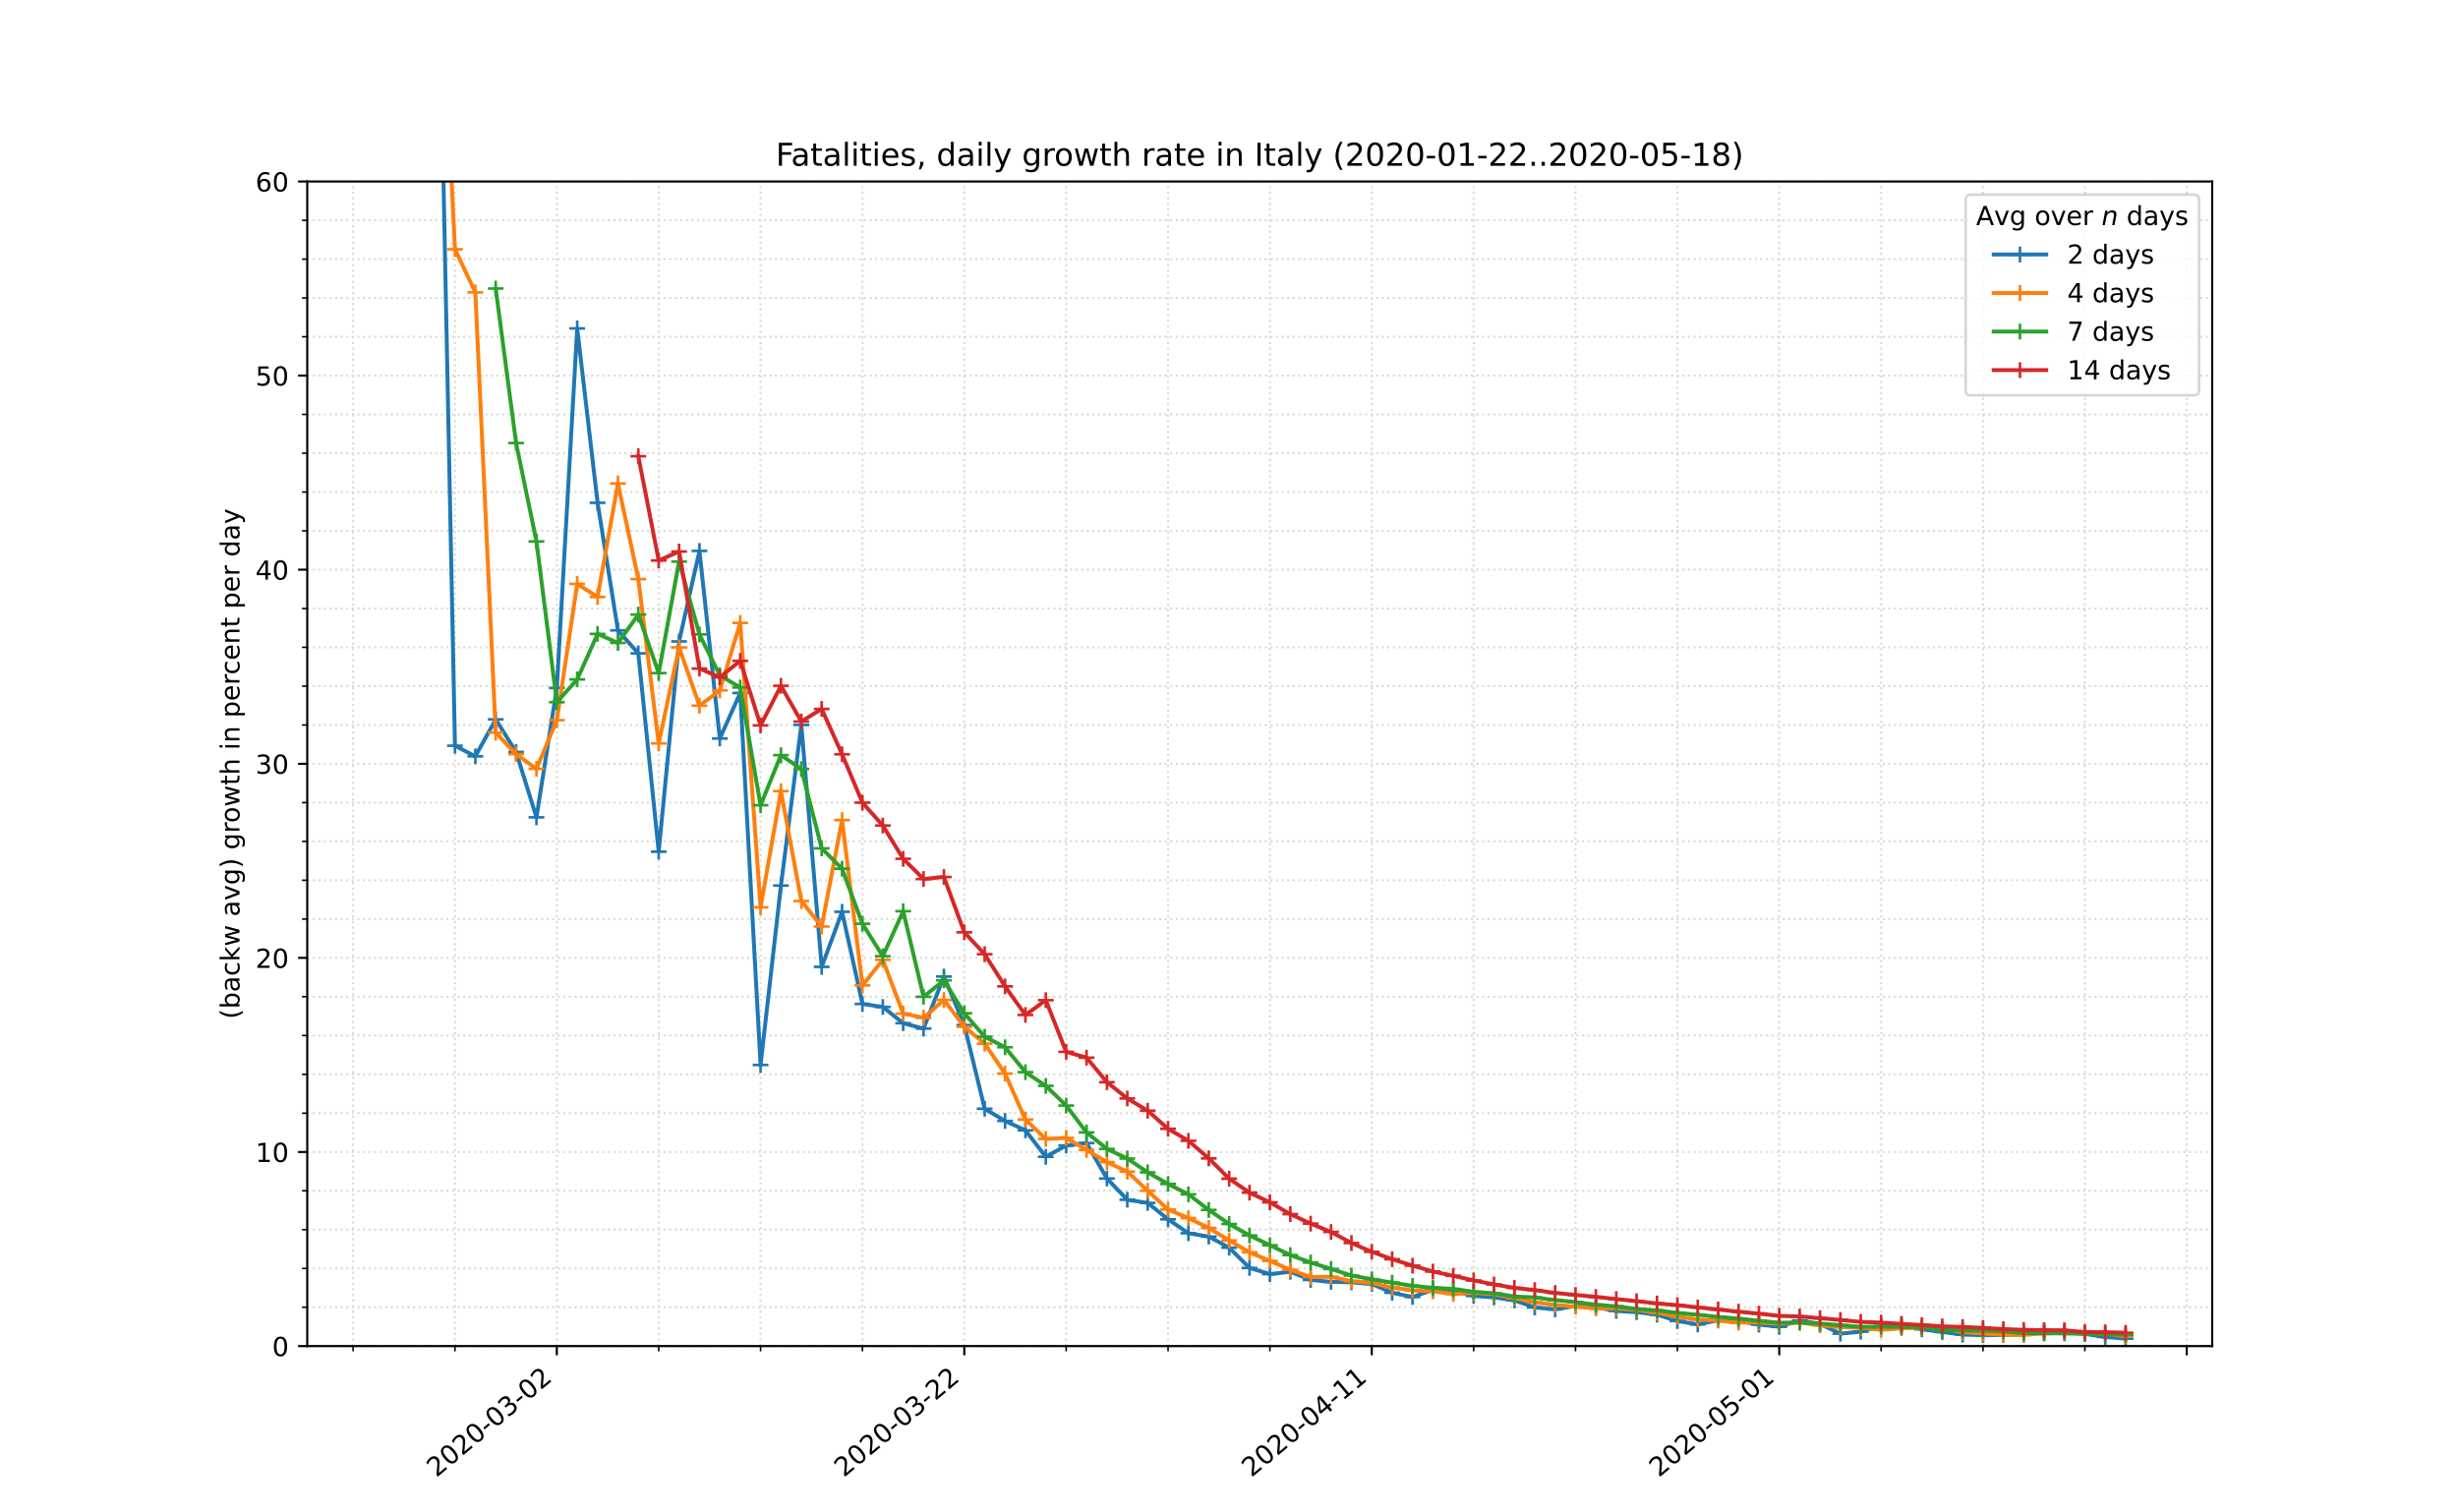 <?xml version="1.0" encoding="utf-8" standalone="no"?>
<!DOCTYPE svg PUBLIC "-//W3C//DTD SVG 1.1//EN"
  "http://www.w3.org/Graphics/SVG/1.1/DTD/svg11.dtd">
<!-- Created with matplotlib (https://matplotlib.org/) -->
<svg height="576pt" version="1.1" viewBox="0 0 936 576" width="936pt" xmlns="http://www.w3.org/2000/svg" xmlns:xlink="http://www.w3.org/1999/xlink">
 <defs>
  <style type="text/css">
*{stroke-linecap:butt;stroke-linejoin:round;}
  </style>
 </defs>
 <g id="figure_1">
  <g id="patch_1">
   <path d="M 0 576 
L 936 576 
L 936 0 
L 0 0 
z
" style="fill:#ffffff;"/>
  </g>
  <g id="axes_1">
   <g id="patch_2">
    <path d="M 117 512.64 
L 842.4 512.64 
L 842.4 69.12 
L 117 69.12 
z
" style="fill:#ffffff;"/>
   </g>
   <g id="matplotlib.axis_1">
    <g id="xtick_1">
     <g id="line2d_1">
      <path clip-path="url(#pe6345fa4e5)" d="M 212.039 512.64 
L 212.039 69.12 
" style="fill:none;stroke:#d8dcd6;stroke-dasharray:0.8,1.32;stroke-dashoffset:0;stroke-width:0.8;"/>
     </g>
     <g id="line2d_2">
      <defs>
       <path d="M 0 0 
L 0 3.5 
" id="m98d2bd01bc" style="stroke:#000000;stroke-width:0.8;"/>
      </defs>
      <g>
       <use style="stroke:#000000;stroke-width:0.8;" x="212.039" xlink:href="#m98d2bd01bc" y="512.64"/>
      </g>
     </g>
     <g id="text_1">
      <!-- 2020-03-02 -->
      <defs>
       <path d="M 19.188 8.297 
L 53.609 8.297 
L 53.609 0 
L 7.328 0 
L 7.328 8.297 
Q 12.938 14.109 22.625 23.891 
Q 32.328 33.688 34.812 36.531 
Q 39.547 41.844 41.422 45.531 
Q 43.312 49.219 43.312 52.781 
Q 43.312 58.594 39.234 62.25 
Q 35.156 65.922 28.609 65.922 
Q 23.969 65.922 18.812 64.312 
Q 13.672 62.703 7.812 59.422 
L 7.812 69.391 
Q 13.766 71.781 18.938 73 
Q 24.125 74.219 28.422 74.219 
Q 39.75 74.219 46.484 68.547 
Q 53.219 62.891 53.219 53.422 
Q 53.219 48.922 51.531 44.891 
Q 49.859 40.875 45.406 35.406 
Q 44.188 33.984 37.641 27.219 
Q 31.109 20.453 19.188 8.297 
z
" id="DejaVuSans-50"/>
       <path d="M 31.781 66.406 
Q 24.172 66.406 20.328 58.906 
Q 16.5 51.422 16.5 36.375 
Q 16.5 21.391 20.328 13.891 
Q 24.172 6.391 31.781 6.391 
Q 39.453 6.391 43.281 13.891 
Q 47.125 21.391 47.125 36.375 
Q 47.125 51.422 43.281 58.906 
Q 39.453 66.406 31.781 66.406 
z
M 31.781 74.219 
Q 44.047 74.219 50.516 64.516 
Q 56.984 54.828 56.984 36.375 
Q 56.984 17.969 50.516 8.266 
Q 44.047 -1.422 31.781 -1.422 
Q 19.531 -1.422 13.062 8.266 
Q 6.594 17.969 6.594 36.375 
Q 6.594 54.828 13.062 64.516 
Q 19.531 74.219 31.781 74.219 
z
" id="DejaVuSans-48"/>
       <path d="M 4.891 31.391 
L 31.203 31.391 
L 31.203 23.391 
L 4.891 23.391 
z
" id="DejaVuSans-45"/>
       <path d="M 40.578 39.312 
Q 47.656 37.797 51.625 33 
Q 55.609 28.219 55.609 21.188 
Q 55.609 10.406 48.188 4.484 
Q 40.766 -1.422 27.094 -1.422 
Q 22.516 -1.422 17.656 -0.516 
Q 12.797 0.391 7.625 2.203 
L 7.625 11.719 
Q 11.719 9.328 16.594 8.109 
Q 21.484 6.891 26.812 6.891 
Q 36.078 6.891 40.938 10.547 
Q 45.797 14.203 45.797 21.188 
Q 45.797 27.641 41.281 31.266 
Q 36.766 34.906 28.719 34.906 
L 20.219 34.906 
L 20.219 43.016 
L 29.109 43.016 
Q 36.375 43.016 40.234 45.922 
Q 44.094 48.828 44.094 54.297 
Q 44.094 59.906 40.109 62.906 
Q 36.141 65.922 28.719 65.922 
Q 24.656 65.922 20.016 65.031 
Q 15.375 64.156 9.812 62.312 
L 9.812 71.094 
Q 15.438 72.656 20.344 73.438 
Q 25.25 74.219 29.594 74.219 
Q 40.828 74.219 47.359 69.109 
Q 53.906 64.016 53.906 55.328 
Q 53.906 49.266 50.438 45.094 
Q 46.969 40.922 40.578 39.312 
z
" id="DejaVuSans-51"/>
      </defs>
      <g transform="translate(166.183 562.817)rotate(-40)scale(0.1 -0.1)">
       <use xlink:href="#DejaVuSans-50"/>
       <use x="63.623" xlink:href="#DejaVuSans-48"/>
       <use x="127.246" xlink:href="#DejaVuSans-50"/>
       <use x="190.869" xlink:href="#DejaVuSans-48"/>
       <use x="254.492" xlink:href="#DejaVuSans-45"/>
       <use x="290.576" xlink:href="#DejaVuSans-48"/>
       <use x="354.199" xlink:href="#DejaVuSans-51"/>
       <use x="417.822" xlink:href="#DejaVuSans-45"/>
       <use x="453.906" xlink:href="#DejaVuSans-48"/>
       <use x="517.529" xlink:href="#DejaVuSans-50"/>
      </g>
     </g>
    </g>
    <g id="xtick_2">
     <g id="line2d_3">
      <path clip-path="url(#pe6345fa4e5)" d="M 367.205 512.64 
L 367.205 69.12 
" style="fill:none;stroke:#d8dcd6;stroke-dasharray:0.8,1.32;stroke-dashoffset:0;stroke-width:0.8;"/>
     </g>
     <g id="line2d_4">
      <g>
       <use style="stroke:#000000;stroke-width:0.8;" x="367.205" xlink:href="#m98d2bd01bc" y="512.64"/>
      </g>
     </g>
     <g id="text_2">
      <!-- 2020-03-22 -->
      <g transform="translate(321.349 562.817)rotate(-40)scale(0.1 -0.1)">
       <use xlink:href="#DejaVuSans-50"/>
       <use x="63.623" xlink:href="#DejaVuSans-48"/>
       <use x="127.246" xlink:href="#DejaVuSans-50"/>
       <use x="190.869" xlink:href="#DejaVuSans-48"/>
       <use x="254.492" xlink:href="#DejaVuSans-45"/>
       <use x="290.576" xlink:href="#DejaVuSans-48"/>
       <use x="354.199" xlink:href="#DejaVuSans-51"/>
       <use x="417.822" xlink:href="#DejaVuSans-45"/>
       <use x="453.906" xlink:href="#DejaVuSans-50"/>
       <use x="517.529" xlink:href="#DejaVuSans-50"/>
      </g>
     </g>
    </g>
    <g id="xtick_3">
     <g id="line2d_5">
      <path clip-path="url(#pe6345fa4e5)" d="M 522.371 512.64 
L 522.371 69.12 
" style="fill:none;stroke:#d8dcd6;stroke-dasharray:0.8,1.32;stroke-dashoffset:0;stroke-width:0.8;"/>
     </g>
     <g id="line2d_6">
      <g>
       <use style="stroke:#000000;stroke-width:0.8;" x="522.371" xlink:href="#m98d2bd01bc" y="512.64"/>
      </g>
     </g>
     <g id="text_3">
      <!-- 2020-04-11 -->
      <defs>
       <path d="M 37.797 64.312 
L 12.891 25.391 
L 37.797 25.391 
z
M 35.203 72.906 
L 47.609 72.906 
L 47.609 25.391 
L 58.016 25.391 
L 58.016 17.188 
L 47.609 17.188 
L 47.609 0 
L 37.797 0 
L 37.797 17.188 
L 4.891 17.188 
L 4.891 26.703 
z
" id="DejaVuSans-52"/>
       <path d="M 12.406 8.297 
L 28.516 8.297 
L 28.516 63.922 
L 10.984 60.406 
L 10.984 69.391 
L 28.422 72.906 
L 38.281 72.906 
L 38.281 8.297 
L 54.391 8.297 
L 54.391 0 
L 12.406 0 
z
" id="DejaVuSans-49"/>
      </defs>
      <g transform="translate(476.515 562.817)rotate(-40)scale(0.1 -0.1)">
       <use xlink:href="#DejaVuSans-50"/>
       <use x="63.623" xlink:href="#DejaVuSans-48"/>
       <use x="127.246" xlink:href="#DejaVuSans-50"/>
       <use x="190.869" xlink:href="#DejaVuSans-48"/>
       <use x="254.492" xlink:href="#DejaVuSans-45"/>
       <use x="290.576" xlink:href="#DejaVuSans-48"/>
       <use x="354.199" xlink:href="#DejaVuSans-52"/>
       <use x="417.822" xlink:href="#DejaVuSans-45"/>
       <use x="453.906" xlink:href="#DejaVuSans-49"/>
       <use x="517.529" xlink:href="#DejaVuSans-49"/>
      </g>
     </g>
    </g>
    <g id="xtick_4">
     <g id="line2d_7">
      <path clip-path="url(#pe6345fa4e5)" d="M 677.536 512.64 
L 677.536 69.12 
" style="fill:none;stroke:#d8dcd6;stroke-dasharray:0.8,1.32;stroke-dashoffset:0;stroke-width:0.8;"/>
     </g>
     <g id="line2d_8">
      <g>
       <use style="stroke:#000000;stroke-width:0.8;" x="677.536" xlink:href="#m98d2bd01bc" y="512.64"/>
      </g>
     </g>
     <g id="text_4">
      <!-- 2020-05-01 -->
      <defs>
       <path d="M 10.797 72.906 
L 49.516 72.906 
L 49.516 64.594 
L 19.828 64.594 
L 19.828 46.734 
Q 21.969 47.469 24.109 47.828 
Q 26.266 48.188 28.422 48.188 
Q 40.625 48.188 47.75 41.5 
Q 54.891 34.812 54.891 23.391 
Q 54.891 11.625 47.562 5.094 
Q 40.234 -1.422 26.906 -1.422 
Q 22.312 -1.422 17.547 -0.641 
Q 12.797 0.141 7.719 1.703 
L 7.719 11.625 
Q 12.109 9.234 16.797 8.062 
Q 21.484 6.891 26.703 6.891 
Q 35.156 6.891 40.078 11.328 
Q 45.016 15.766 45.016 23.391 
Q 45.016 31 40.078 35.438 
Q 35.156 39.891 26.703 39.891 
Q 22.75 39.891 18.812 39.016 
Q 14.891 38.141 10.797 36.281 
z
" id="DejaVuSans-53"/>
      </defs>
      <g transform="translate(631.68 562.817)rotate(-40)scale(0.1 -0.1)">
       <use xlink:href="#DejaVuSans-50"/>
       <use x="63.623" xlink:href="#DejaVuSans-48"/>
       <use x="127.246" xlink:href="#DejaVuSans-50"/>
       <use x="190.869" xlink:href="#DejaVuSans-48"/>
       <use x="254.492" xlink:href="#DejaVuSans-45"/>
       <use x="290.576" xlink:href="#DejaVuSans-48"/>
       <use x="354.199" xlink:href="#DejaVuSans-53"/>
       <use x="417.822" xlink:href="#DejaVuSans-45"/>
       <use x="453.906" xlink:href="#DejaVuSans-48"/>
       <use x="517.529" xlink:href="#DejaVuSans-49"/>
      </g>
     </g>
    </g>
    <g id="xtick_5">
     <g id="line2d_9">
      <path clip-path="url(#pe6345fa4e5)" d="M 832.702 512.64 
L 832.702 69.12 
" style="fill:none;stroke:#d8dcd6;stroke-dasharray:0.8,1.32;stroke-dashoffset:0;stroke-width:0.8;"/>
     </g>
     <g id="line2d_10">
      <g>
       <use style="stroke:#000000;stroke-width:0.8;" x="832.702" xlink:href="#m98d2bd01bc" y="512.64"/>
      </g>
     </g>
    </g>
    <g id="xtick_6">
     <g id="line2d_11">
      <path clip-path="url(#pe6345fa4e5)" d="M 134.456 512.64 
L 134.456 69.12 
" style="fill:none;stroke:#d8dcd6;stroke-dasharray:0.8,1.32;stroke-dashoffset:0;stroke-width:0.8;"/>
     </g>
     <g id="line2d_12">
      <defs>
       <path d="M 0 0 
L 0 2 
" id="mdf640bbf16" style="stroke:#000000;stroke-width:0.6;"/>
      </defs>
      <g>
       <use style="stroke:#000000;stroke-width:0.6;" x="134.456" xlink:href="#mdf640bbf16" y="512.64"/>
      </g>
     </g>
    </g>
    <g id="xtick_7">
     <g id="line2d_13">
      <path clip-path="url(#pe6345fa4e5)" d="M 173.248 512.64 
L 173.248 69.12 
" style="fill:none;stroke:#d8dcd6;stroke-dasharray:0.8,1.32;stroke-dashoffset:0;stroke-width:0.8;"/>
     </g>
     <g id="line2d_14">
      <g>
       <use style="stroke:#000000;stroke-width:0.6;" x="173.248" xlink:href="#mdf640bbf16" y="512.64"/>
      </g>
     </g>
    </g>
    <g id="xtick_8">
     <g id="line2d_15">
      <path clip-path="url(#pe6345fa4e5)" d="M 250.83 512.64 
L 250.83 69.12 
" style="fill:none;stroke:#d8dcd6;stroke-dasharray:0.8,1.32;stroke-dashoffset:0;stroke-width:0.8;"/>
     </g>
     <g id="line2d_16">
      <g>
       <use style="stroke:#000000;stroke-width:0.6;" x="250.83" xlink:href="#mdf640bbf16" y="512.64"/>
      </g>
     </g>
    </g>
    <g id="xtick_9">
     <g id="line2d_17">
      <path clip-path="url(#pe6345fa4e5)" d="M 289.622 512.64 
L 289.622 69.12 
" style="fill:none;stroke:#d8dcd6;stroke-dasharray:0.8,1.32;stroke-dashoffset:0;stroke-width:0.8;"/>
     </g>
     <g id="line2d_18">
      <g>
       <use style="stroke:#000000;stroke-width:0.6;" x="289.622" xlink:href="#mdf640bbf16" y="512.64"/>
      </g>
     </g>
    </g>
    <g id="xtick_10">
     <g id="line2d_19">
      <path clip-path="url(#pe6345fa4e5)" d="M 328.413 512.64 
L 328.413 69.12 
" style="fill:none;stroke:#d8dcd6;stroke-dasharray:0.8,1.32;stroke-dashoffset:0;stroke-width:0.8;"/>
     </g>
     <g id="line2d_20">
      <g>
       <use style="stroke:#000000;stroke-width:0.6;" x="328.413" xlink:href="#mdf640bbf16" y="512.64"/>
      </g>
     </g>
    </g>
    <g id="xtick_11">
     <g id="line2d_21">
      <path clip-path="url(#pe6345fa4e5)" d="M 405.996 512.64 
L 405.996 69.12 
" style="fill:none;stroke:#d8dcd6;stroke-dasharray:0.8,1.32;stroke-dashoffset:0;stroke-width:0.8;"/>
     </g>
     <g id="line2d_22">
      <g>
       <use style="stroke:#000000;stroke-width:0.6;" x="405.996" xlink:href="#mdf640bbf16" y="512.64"/>
      </g>
     </g>
    </g>
    <g id="xtick_12">
     <g id="line2d_23">
      <path clip-path="url(#pe6345fa4e5)" d="M 444.788 512.64 
L 444.788 69.12 
" style="fill:none;stroke:#d8dcd6;stroke-dasharray:0.8,1.32;stroke-dashoffset:0;stroke-width:0.8;"/>
     </g>
     <g id="line2d_24">
      <g>
       <use style="stroke:#000000;stroke-width:0.6;" x="444.788" xlink:href="#mdf640bbf16" y="512.64"/>
      </g>
     </g>
    </g>
    <g id="xtick_13">
     <g id="line2d_25">
      <path clip-path="url(#pe6345fa4e5)" d="M 483.579 512.64 
L 483.579 69.12 
" style="fill:none;stroke:#d8dcd6;stroke-dasharray:0.8,1.32;stroke-dashoffset:0;stroke-width:0.8;"/>
     </g>
     <g id="line2d_26">
      <g>
       <use style="stroke:#000000;stroke-width:0.6;" x="483.579" xlink:href="#mdf640bbf16" y="512.64"/>
      </g>
     </g>
    </g>
    <g id="xtick_14">
     <g id="line2d_27">
      <path clip-path="url(#pe6345fa4e5)" d="M 561.162 512.64 
L 561.162 69.12 
" style="fill:none;stroke:#d8dcd6;stroke-dasharray:0.8,1.32;stroke-dashoffset:0;stroke-width:0.8;"/>
     </g>
     <g id="line2d_28">
      <g>
       <use style="stroke:#000000;stroke-width:0.6;" x="561.162" xlink:href="#mdf640bbf16" y="512.64"/>
      </g>
     </g>
    </g>
    <g id="xtick_15">
     <g id="line2d_29">
      <path clip-path="url(#pe6345fa4e5)" d="M 599.953 512.64 
L 599.953 69.12 
" style="fill:none;stroke:#d8dcd6;stroke-dasharray:0.8,1.32;stroke-dashoffset:0;stroke-width:0.8;"/>
     </g>
     <g id="line2d_30">
      <g>
       <use style="stroke:#000000;stroke-width:0.6;" x="599.953" xlink:href="#mdf640bbf16" y="512.64"/>
      </g>
     </g>
    </g>
    <g id="xtick_16">
     <g id="line2d_31">
      <path clip-path="url(#pe6345fa4e5)" d="M 638.745 512.64 
L 638.745 69.12 
" style="fill:none;stroke:#d8dcd6;stroke-dasharray:0.8,1.32;stroke-dashoffset:0;stroke-width:0.8;"/>
     </g>
     <g id="line2d_32">
      <g>
       <use style="stroke:#000000;stroke-width:0.6;" x="638.745" xlink:href="#mdf640bbf16" y="512.64"/>
      </g>
     </g>
    </g>
    <g id="xtick_17">
     <g id="line2d_33">
      <path clip-path="url(#pe6345fa4e5)" d="M 716.328 512.64 
L 716.328 69.12 
" style="fill:none;stroke:#d8dcd6;stroke-dasharray:0.8,1.32;stroke-dashoffset:0;stroke-width:0.8;"/>
     </g>
     <g id="line2d_34">
      <g>
       <use style="stroke:#000000;stroke-width:0.6;" x="716.328" xlink:href="#mdf640bbf16" y="512.64"/>
      </g>
     </g>
    </g>
    <g id="xtick_18">
     <g id="line2d_35">
      <path clip-path="url(#pe6345fa4e5)" d="M 755.119 512.64 
L 755.119 69.12 
" style="fill:none;stroke:#d8dcd6;stroke-dasharray:0.8,1.32;stroke-dashoffset:0;stroke-width:0.8;"/>
     </g>
     <g id="line2d_36">
      <g>
       <use style="stroke:#000000;stroke-width:0.6;" x="755.119" xlink:href="#mdf640bbf16" y="512.64"/>
      </g>
     </g>
    </g>
    <g id="xtick_19">
     <g id="line2d_37">
      <path clip-path="url(#pe6345fa4e5)" d="M 793.911 512.64 
L 793.911 69.12 
" style="fill:none;stroke:#d8dcd6;stroke-dasharray:0.8,1.32;stroke-dashoffset:0;stroke-width:0.8;"/>
     </g>
     <g id="line2d_38">
      <g>
       <use style="stroke:#000000;stroke-width:0.6;" x="793.911" xlink:href="#mdf640bbf16" y="512.64"/>
      </g>
     </g>
    </g>
   </g>
   <g id="matplotlib.axis_2">
    <g id="ytick_1">
     <g id="line2d_39">
      <path clip-path="url(#pe6345fa4e5)" d="M 117 512.64 
L 842.4 512.64 
" style="fill:none;stroke:#d8dcd6;stroke-dasharray:0.8,1.32;stroke-dashoffset:0;stroke-width:0.8;"/>
     </g>
     <g id="line2d_40">
      <defs>
       <path d="M 0 0 
L -3.5 0 
" id="m7b88e83eb7" style="stroke:#000000;stroke-width:0.8;"/>
      </defs>
      <g>
       <use style="stroke:#000000;stroke-width:0.8;" x="117" xlink:href="#m7b88e83eb7" y="512.64"/>
      </g>
     </g>
     <g id="text_5">
      <!-- 0 -->
      <g transform="translate(103.638 516.439)scale(0.1 -0.1)">
       <use xlink:href="#DejaVuSans-48"/>
      </g>
     </g>
    </g>
    <g id="ytick_2">
     <g id="line2d_41">
      <path clip-path="url(#pe6345fa4e5)" d="M 117 438.72 
L 842.4 438.72 
" style="fill:none;stroke:#d8dcd6;stroke-dasharray:0.8,1.32;stroke-dashoffset:0;stroke-width:0.8;"/>
     </g>
     <g id="line2d_42">
      <g>
       <use style="stroke:#000000;stroke-width:0.8;" x="117" xlink:href="#m7b88e83eb7" y="438.72"/>
      </g>
     </g>
     <g id="text_6">
      <!-- 10 -->
      <g transform="translate(97.275 442.519)scale(0.1 -0.1)">
       <use xlink:href="#DejaVuSans-49"/>
       <use x="63.623" xlink:href="#DejaVuSans-48"/>
      </g>
     </g>
    </g>
    <g id="ytick_3">
     <g id="line2d_43">
      <path clip-path="url(#pe6345fa4e5)" d="M 117 364.8 
L 842.4 364.8 
" style="fill:none;stroke:#d8dcd6;stroke-dasharray:0.8,1.32;stroke-dashoffset:0;stroke-width:0.8;"/>
     </g>
     <g id="line2d_44">
      <g>
       <use style="stroke:#000000;stroke-width:0.8;" x="117" xlink:href="#m7b88e83eb7" y="364.8"/>
      </g>
     </g>
     <g id="text_7">
      <!-- 20 -->
      <g transform="translate(97.275 368.599)scale(0.1 -0.1)">
       <use xlink:href="#DejaVuSans-50"/>
       <use x="63.623" xlink:href="#DejaVuSans-48"/>
      </g>
     </g>
    </g>
    <g id="ytick_4">
     <g id="line2d_45">
      <path clip-path="url(#pe6345fa4e5)" d="M 117 290.88 
L 842.4 290.88 
" style="fill:none;stroke:#d8dcd6;stroke-dasharray:0.8,1.32;stroke-dashoffset:0;stroke-width:0.8;"/>
     </g>
     <g id="line2d_46">
      <g>
       <use style="stroke:#000000;stroke-width:0.8;" x="117" xlink:href="#m7b88e83eb7" y="290.88"/>
      </g>
     </g>
     <g id="text_8">
      <!-- 30 -->
      <g transform="translate(97.275 294.679)scale(0.1 -0.1)">
       <use xlink:href="#DejaVuSans-51"/>
       <use x="63.623" xlink:href="#DejaVuSans-48"/>
      </g>
     </g>
    </g>
    <g id="ytick_5">
     <g id="line2d_47">
      <path clip-path="url(#pe6345fa4e5)" d="M 117 216.96 
L 842.4 216.96 
" style="fill:none;stroke:#d8dcd6;stroke-dasharray:0.8,1.32;stroke-dashoffset:0;stroke-width:0.8;"/>
     </g>
     <g id="line2d_48">
      <g>
       <use style="stroke:#000000;stroke-width:0.8;" x="117" xlink:href="#m7b88e83eb7" y="216.96"/>
      </g>
     </g>
     <g id="text_9">
      <!-- 40 -->
      <g transform="translate(97.275 220.759)scale(0.1 -0.1)">
       <use xlink:href="#DejaVuSans-52"/>
       <use x="63.623" xlink:href="#DejaVuSans-48"/>
      </g>
     </g>
    </g>
    <g id="ytick_6">
     <g id="line2d_49">
      <path clip-path="url(#pe6345fa4e5)" d="M 117 143.04 
L 842.4 143.04 
" style="fill:none;stroke:#d8dcd6;stroke-dasharray:0.8,1.32;stroke-dashoffset:0;stroke-width:0.8;"/>
     </g>
     <g id="line2d_50">
      <g>
       <use style="stroke:#000000;stroke-width:0.8;" x="117" xlink:href="#m7b88e83eb7" y="143.04"/>
      </g>
     </g>
     <g id="text_10">
      <!-- 50 -->
      <g transform="translate(97.275 146.839)scale(0.1 -0.1)">
       <use xlink:href="#DejaVuSans-53"/>
       <use x="63.623" xlink:href="#DejaVuSans-48"/>
      </g>
     </g>
    </g>
    <g id="ytick_7">
     <g id="line2d_51">
      <path clip-path="url(#pe6345fa4e5)" d="M 117 69.12 
L 842.4 69.12 
" style="fill:none;stroke:#d8dcd6;stroke-dasharray:0.8,1.32;stroke-dashoffset:0;stroke-width:0.8;"/>
     </g>
     <g id="line2d_52">
      <g>
       <use style="stroke:#000000;stroke-width:0.8;" x="117" xlink:href="#m7b88e83eb7" y="69.12"/>
      </g>
     </g>
     <g id="text_11">
      <!-- 60 -->
      <defs>
       <path d="M 33.016 40.375 
Q 26.375 40.375 22.484 35.828 
Q 18.609 31.297 18.609 23.391 
Q 18.609 15.531 22.484 10.953 
Q 26.375 6.391 33.016 6.391 
Q 39.656 6.391 43.531 10.953 
Q 47.406 15.531 47.406 23.391 
Q 47.406 31.297 43.531 35.828 
Q 39.656 40.375 33.016 40.375 
z
M 52.594 71.297 
L 52.594 62.312 
Q 48.875 64.062 45.094 64.984 
Q 41.312 65.922 37.594 65.922 
Q 27.828 65.922 22.672 59.328 
Q 17.531 52.734 16.797 39.406 
Q 19.672 43.656 24.016 45.922 
Q 28.375 48.188 33.594 48.188 
Q 44.578 48.188 50.953 41.516 
Q 57.328 34.859 57.328 23.391 
Q 57.328 12.156 50.688 5.359 
Q 44.047 -1.422 33.016 -1.422 
Q 20.359 -1.422 13.672 8.266 
Q 6.984 17.969 6.984 36.375 
Q 6.984 53.656 15.188 63.938 
Q 23.391 74.219 37.203 74.219 
Q 40.922 74.219 44.703 73.484 
Q 48.484 72.75 52.594 71.297 
z
" id="DejaVuSans-54"/>
      </defs>
      <g transform="translate(97.275 72.919)scale(0.1 -0.1)">
       <use xlink:href="#DejaVuSans-54"/>
       <use x="63.623" xlink:href="#DejaVuSans-48"/>
      </g>
     </g>
    </g>
    <g id="ytick_8">
     <g id="line2d_53">
      <path clip-path="url(#pe6345fa4e5)" d="M 117 497.856 
L 842.4 497.856 
" style="fill:none;stroke:#d8dcd6;stroke-dasharray:0.8,1.32;stroke-dashoffset:0;stroke-width:0.8;"/>
     </g>
     <g id="line2d_54">
      <defs>
       <path d="M 0 0 
L -2 0 
" id="me381829e4d" style="stroke:#000000;stroke-width:0.6;"/>
      </defs>
      <g>
       <use style="stroke:#000000;stroke-width:0.6;" x="117" xlink:href="#me381829e4d" y="497.856"/>
      </g>
     </g>
    </g>
    <g id="ytick_9">
     <g id="line2d_55">
      <path clip-path="url(#pe6345fa4e5)" d="M 117 483.072 
L 842.4 483.072 
" style="fill:none;stroke:#d8dcd6;stroke-dasharray:0.8,1.32;stroke-dashoffset:0;stroke-width:0.8;"/>
     </g>
     <g id="line2d_56">
      <g>
       <use style="stroke:#000000;stroke-width:0.6;" x="117" xlink:href="#me381829e4d" y="483.072"/>
      </g>
     </g>
    </g>
    <g id="ytick_10">
     <g id="line2d_57">
      <path clip-path="url(#pe6345fa4e5)" d="M 117 468.288 
L 842.4 468.288 
" style="fill:none;stroke:#d8dcd6;stroke-dasharray:0.8,1.32;stroke-dashoffset:0;stroke-width:0.8;"/>
     </g>
     <g id="line2d_58">
      <g>
       <use style="stroke:#000000;stroke-width:0.6;" x="117" xlink:href="#me381829e4d" y="468.288"/>
      </g>
     </g>
    </g>
    <g id="ytick_11">
     <g id="line2d_59">
      <path clip-path="url(#pe6345fa4e5)" d="M 117 453.504 
L 842.4 453.504 
" style="fill:none;stroke:#d8dcd6;stroke-dasharray:0.8,1.32;stroke-dashoffset:0;stroke-width:0.8;"/>
     </g>
     <g id="line2d_60">
      <g>
       <use style="stroke:#000000;stroke-width:0.6;" x="117" xlink:href="#me381829e4d" y="453.504"/>
      </g>
     </g>
    </g>
    <g id="ytick_12">
     <g id="line2d_61">
      <path clip-path="url(#pe6345fa4e5)" d="M 117 423.936 
L 842.4 423.936 
" style="fill:none;stroke:#d8dcd6;stroke-dasharray:0.8,1.32;stroke-dashoffset:0;stroke-width:0.8;"/>
     </g>
     <g id="line2d_62">
      <g>
       <use style="stroke:#000000;stroke-width:0.6;" x="117" xlink:href="#me381829e4d" y="423.936"/>
      </g>
     </g>
    </g>
    <g id="ytick_13">
     <g id="line2d_63">
      <path clip-path="url(#pe6345fa4e5)" d="M 117 409.152 
L 842.4 409.152 
" style="fill:none;stroke:#d8dcd6;stroke-dasharray:0.8,1.32;stroke-dashoffset:0;stroke-width:0.8;"/>
     </g>
     <g id="line2d_64">
      <g>
       <use style="stroke:#000000;stroke-width:0.6;" x="117" xlink:href="#me381829e4d" y="409.152"/>
      </g>
     </g>
    </g>
    <g id="ytick_14">
     <g id="line2d_65">
      <path clip-path="url(#pe6345fa4e5)" d="M 117 394.368 
L 842.4 394.368 
" style="fill:none;stroke:#d8dcd6;stroke-dasharray:0.8,1.32;stroke-dashoffset:0;stroke-width:0.8;"/>
     </g>
     <g id="line2d_66">
      <g>
       <use style="stroke:#000000;stroke-width:0.6;" x="117" xlink:href="#me381829e4d" y="394.368"/>
      </g>
     </g>
    </g>
    <g id="ytick_15">
     <g id="line2d_67">
      <path clip-path="url(#pe6345fa4e5)" d="M 117 379.584 
L 842.4 379.584 
" style="fill:none;stroke:#d8dcd6;stroke-dasharray:0.8,1.32;stroke-dashoffset:0;stroke-width:0.8;"/>
     </g>
     <g id="line2d_68">
      <g>
       <use style="stroke:#000000;stroke-width:0.6;" x="117" xlink:href="#me381829e4d" y="379.584"/>
      </g>
     </g>
    </g>
    <g id="ytick_16">
     <g id="line2d_69">
      <path clip-path="url(#pe6345fa4e5)" d="M 117 350.016 
L 842.4 350.016 
" style="fill:none;stroke:#d8dcd6;stroke-dasharray:0.8,1.32;stroke-dashoffset:0;stroke-width:0.8;"/>
     </g>
     <g id="line2d_70">
      <g>
       <use style="stroke:#000000;stroke-width:0.6;" x="117" xlink:href="#me381829e4d" y="350.016"/>
      </g>
     </g>
    </g>
    <g id="ytick_17">
     <g id="line2d_71">
      <path clip-path="url(#pe6345fa4e5)" d="M 117 335.232 
L 842.4 335.232 
" style="fill:none;stroke:#d8dcd6;stroke-dasharray:0.8,1.32;stroke-dashoffset:0;stroke-width:0.8;"/>
     </g>
     <g id="line2d_72">
      <g>
       <use style="stroke:#000000;stroke-width:0.6;" x="117" xlink:href="#me381829e4d" y="335.232"/>
      </g>
     </g>
    </g>
    <g id="ytick_18">
     <g id="line2d_73">
      <path clip-path="url(#pe6345fa4e5)" d="M 117 320.448 
L 842.4 320.448 
" style="fill:none;stroke:#d8dcd6;stroke-dasharray:0.8,1.32;stroke-dashoffset:0;stroke-width:0.8;"/>
     </g>
     <g id="line2d_74">
      <g>
       <use style="stroke:#000000;stroke-width:0.6;" x="117" xlink:href="#me381829e4d" y="320.448"/>
      </g>
     </g>
    </g>
    <g id="ytick_19">
     <g id="line2d_75">
      <path clip-path="url(#pe6345fa4e5)" d="M 117 305.664 
L 842.4 305.664 
" style="fill:none;stroke:#d8dcd6;stroke-dasharray:0.8,1.32;stroke-dashoffset:0;stroke-width:0.8;"/>
     </g>
     <g id="line2d_76">
      <g>
       <use style="stroke:#000000;stroke-width:0.6;" x="117" xlink:href="#me381829e4d" y="305.664"/>
      </g>
     </g>
    </g>
    <g id="ytick_20">
     <g id="line2d_77">
      <path clip-path="url(#pe6345fa4e5)" d="M 117 276.096 
L 842.4 276.096 
" style="fill:none;stroke:#d8dcd6;stroke-dasharray:0.8,1.32;stroke-dashoffset:0;stroke-width:0.8;"/>
     </g>
     <g id="line2d_78">
      <g>
       <use style="stroke:#000000;stroke-width:0.6;" x="117" xlink:href="#me381829e4d" y="276.096"/>
      </g>
     </g>
    </g>
    <g id="ytick_21">
     <g id="line2d_79">
      <path clip-path="url(#pe6345fa4e5)" d="M 117 261.312 
L 842.4 261.312 
" style="fill:none;stroke:#d8dcd6;stroke-dasharray:0.8,1.32;stroke-dashoffset:0;stroke-width:0.8;"/>
     </g>
     <g id="line2d_80">
      <g>
       <use style="stroke:#000000;stroke-width:0.6;" x="117" xlink:href="#me381829e4d" y="261.312"/>
      </g>
     </g>
    </g>
    <g id="ytick_22">
     <g id="line2d_81">
      <path clip-path="url(#pe6345fa4e5)" d="M 117 246.528 
L 842.4 246.528 
" style="fill:none;stroke:#d8dcd6;stroke-dasharray:0.8,1.32;stroke-dashoffset:0;stroke-width:0.8;"/>
     </g>
     <g id="line2d_82">
      <g>
       <use style="stroke:#000000;stroke-width:0.6;" x="117" xlink:href="#me381829e4d" y="246.528"/>
      </g>
     </g>
    </g>
    <g id="ytick_23">
     <g id="line2d_83">
      <path clip-path="url(#pe6345fa4e5)" d="M 117 231.744 
L 842.4 231.744 
" style="fill:none;stroke:#d8dcd6;stroke-dasharray:0.8,1.32;stroke-dashoffset:0;stroke-width:0.8;"/>
     </g>
     <g id="line2d_84">
      <g>
       <use style="stroke:#000000;stroke-width:0.6;" x="117" xlink:href="#me381829e4d" y="231.744"/>
      </g>
     </g>
    </g>
    <g id="ytick_24">
     <g id="line2d_85">
      <path clip-path="url(#pe6345fa4e5)" d="M 117 202.176 
L 842.4 202.176 
" style="fill:none;stroke:#d8dcd6;stroke-dasharray:0.8,1.32;stroke-dashoffset:0;stroke-width:0.8;"/>
     </g>
     <g id="line2d_86">
      <g>
       <use style="stroke:#000000;stroke-width:0.6;" x="117" xlink:href="#me381829e4d" y="202.176"/>
      </g>
     </g>
    </g>
    <g id="ytick_25">
     <g id="line2d_87">
      <path clip-path="url(#pe6345fa4e5)" d="M 117 187.392 
L 842.4 187.392 
" style="fill:none;stroke:#d8dcd6;stroke-dasharray:0.8,1.32;stroke-dashoffset:0;stroke-width:0.8;"/>
     </g>
     <g id="line2d_88">
      <g>
       <use style="stroke:#000000;stroke-width:0.6;" x="117" xlink:href="#me381829e4d" y="187.392"/>
      </g>
     </g>
    </g>
    <g id="ytick_26">
     <g id="line2d_89">
      <path clip-path="url(#pe6345fa4e5)" d="M 117 172.608 
L 842.4 172.608 
" style="fill:none;stroke:#d8dcd6;stroke-dasharray:0.8,1.32;stroke-dashoffset:0;stroke-width:0.8;"/>
     </g>
     <g id="line2d_90">
      <g>
       <use style="stroke:#000000;stroke-width:0.6;" x="117" xlink:href="#me381829e4d" y="172.608"/>
      </g>
     </g>
    </g>
    <g id="ytick_27">
     <g id="line2d_91">
      <path clip-path="url(#pe6345fa4e5)" d="M 117 157.824 
L 842.4 157.824 
" style="fill:none;stroke:#d8dcd6;stroke-dasharray:0.8,1.32;stroke-dashoffset:0;stroke-width:0.8;"/>
     </g>
     <g id="line2d_92">
      <g>
       <use style="stroke:#000000;stroke-width:0.6;" x="117" xlink:href="#me381829e4d" y="157.824"/>
      </g>
     </g>
    </g>
    <g id="ytick_28">
     <g id="line2d_93">
      <path clip-path="url(#pe6345fa4e5)" d="M 117 128.256 
L 842.4 128.256 
" style="fill:none;stroke:#d8dcd6;stroke-dasharray:0.8,1.32;stroke-dashoffset:0;stroke-width:0.8;"/>
     </g>
     <g id="line2d_94">
      <g>
       <use style="stroke:#000000;stroke-width:0.6;" x="117" xlink:href="#me381829e4d" y="128.256"/>
      </g>
     </g>
    </g>
    <g id="ytick_29">
     <g id="line2d_95">
      <path clip-path="url(#pe6345fa4e5)" d="M 117 113.472 
L 842.4 113.472 
" style="fill:none;stroke:#d8dcd6;stroke-dasharray:0.8,1.32;stroke-dashoffset:0;stroke-width:0.8;"/>
     </g>
     <g id="line2d_96">
      <g>
       <use style="stroke:#000000;stroke-width:0.6;" x="117" xlink:href="#me381829e4d" y="113.472"/>
      </g>
     </g>
    </g>
    <g id="ytick_30">
     <g id="line2d_97">
      <path clip-path="url(#pe6345fa4e5)" d="M 117 98.688 
L 842.4 98.688 
" style="fill:none;stroke:#d8dcd6;stroke-dasharray:0.8,1.32;stroke-dashoffset:0;stroke-width:0.8;"/>
     </g>
     <g id="line2d_98">
      <g>
       <use style="stroke:#000000;stroke-width:0.6;" x="117" xlink:href="#me381829e4d" y="98.688"/>
      </g>
     </g>
    </g>
    <g id="ytick_31">
     <g id="line2d_99">
      <path clip-path="url(#pe6345fa4e5)" d="M 117 83.904 
L 842.4 83.904 
" style="fill:none;stroke:#d8dcd6;stroke-dasharray:0.8,1.32;stroke-dashoffset:0;stroke-width:0.8;"/>
     </g>
     <g id="line2d_100">
      <g>
       <use style="stroke:#000000;stroke-width:0.6;" x="117" xlink:href="#me381829e4d" y="83.904"/>
      </g>
     </g>
    </g>
    <g id="text_12">
     <!-- (backw avg) growth in percent per day -->
     <defs>
      <path d="M 31 75.875 
Q 24.469 64.656 21.281 53.656 
Q 18.109 42.672 18.109 31.391 
Q 18.109 20.125 21.312 9.062 
Q 24.516 -2 31 -13.188 
L 23.188 -13.188 
Q 15.875 -1.703 12.234 9.375 
Q 8.594 20.453 8.594 31.391 
Q 8.594 42.281 12.203 53.312 
Q 15.828 64.359 23.188 75.875 
z
" id="DejaVuSans-40"/>
      <path d="M 48.688 27.297 
Q 48.688 37.203 44.609 42.844 
Q 40.531 48.484 33.406 48.484 
Q 26.266 48.484 22.188 42.844 
Q 18.109 37.203 18.109 27.297 
Q 18.109 17.391 22.188 11.75 
Q 26.266 6.109 33.406 6.109 
Q 40.531 6.109 44.609 11.75 
Q 48.688 17.391 48.688 27.297 
z
M 18.109 46.391 
Q 20.953 51.266 25.266 53.625 
Q 29.594 56 35.594 56 
Q 45.562 56 51.781 48.094 
Q 58.016 40.188 58.016 27.297 
Q 58.016 14.406 51.781 6.484 
Q 45.562 -1.422 35.594 -1.422 
Q 29.594 -1.422 25.266 0.953 
Q 20.953 3.328 18.109 8.203 
L 18.109 0 
L 9.078 0 
L 9.078 75.984 
L 18.109 75.984 
z
" id="DejaVuSans-98"/>
      <path d="M 34.281 27.484 
Q 23.391 27.484 19.188 25 
Q 14.984 22.516 14.984 16.5 
Q 14.984 11.719 18.141 8.906 
Q 21.297 6.109 26.703 6.109 
Q 34.188 6.109 38.703 11.406 
Q 43.219 16.703 43.219 25.484 
L 43.219 27.484 
z
M 52.203 31.203 
L 52.203 0 
L 43.219 0 
L 43.219 8.297 
Q 40.141 3.328 35.547 0.953 
Q 30.953 -1.422 24.312 -1.422 
Q 15.922 -1.422 10.953 3.297 
Q 6 8.016 6 15.922 
Q 6 25.141 12.172 29.828 
Q 18.359 34.516 30.609 34.516 
L 43.219 34.516 
L 43.219 35.406 
Q 43.219 41.609 39.141 45 
Q 35.062 48.391 27.688 48.391 
Q 23 48.391 18.547 47.266 
Q 14.109 46.141 10.016 43.891 
L 10.016 52.203 
Q 14.938 54.109 19.578 55.047 
Q 24.219 56 28.609 56 
Q 40.484 56 46.344 49.844 
Q 52.203 43.703 52.203 31.203 
z
" id="DejaVuSans-97"/>
      <path d="M 48.781 52.594 
L 48.781 44.188 
Q 44.969 46.297 41.141 47.344 
Q 37.312 48.391 33.406 48.391 
Q 24.656 48.391 19.812 42.844 
Q 14.984 37.312 14.984 27.297 
Q 14.984 17.281 19.812 11.734 
Q 24.656 6.203 33.406 6.203 
Q 37.312 6.203 41.141 7.25 
Q 44.969 8.297 48.781 10.406 
L 48.781 2.094 
Q 45.016 0.344 40.984 -0.531 
Q 36.969 -1.422 32.422 -1.422 
Q 20.062 -1.422 12.781 6.344 
Q 5.516 14.109 5.516 27.297 
Q 5.516 40.672 12.859 48.328 
Q 20.219 56 33.016 56 
Q 37.156 56 41.109 55.141 
Q 45.062 54.297 48.781 52.594 
z
" id="DejaVuSans-99"/>
      <path d="M 9.078 75.984 
L 18.109 75.984 
L 18.109 31.109 
L 44.922 54.688 
L 56.391 54.688 
L 27.391 29.109 
L 57.625 0 
L 45.906 0 
L 18.109 26.703 
L 18.109 0 
L 9.078 0 
z
" id="DejaVuSans-107"/>
      <path d="M 4.203 54.688 
L 13.188 54.688 
L 24.422 12.016 
L 35.594 54.688 
L 46.188 54.688 
L 57.422 12.016 
L 68.609 54.688 
L 77.594 54.688 
L 63.281 0 
L 52.688 0 
L 40.922 44.828 
L 29.109 0 
L 18.5 0 
z
" id="DejaVuSans-119"/>
      <path id="DejaVuSans-32"/>
      <path d="M 2.984 54.688 
L 12.5 54.688 
L 29.594 8.797 
L 46.688 54.688 
L 56.203 54.688 
L 35.688 0 
L 23.484 0 
z
" id="DejaVuSans-118"/>
      <path d="M 45.406 27.984 
Q 45.406 37.75 41.375 43.109 
Q 37.359 48.484 30.078 48.484 
Q 22.859 48.484 18.828 43.109 
Q 14.797 37.75 14.797 27.984 
Q 14.797 18.266 18.828 12.891 
Q 22.859 7.516 30.078 7.516 
Q 37.359 7.516 41.375 12.891 
Q 45.406 18.266 45.406 27.984 
z
M 54.391 6.781 
Q 54.391 -7.172 48.188 -13.984 
Q 42 -20.797 29.203 -20.797 
Q 24.469 -20.797 20.266 -20.094 
Q 16.062 -19.391 12.109 -17.922 
L 12.109 -9.188 
Q 16.062 -11.328 19.922 -12.344 
Q 23.781 -13.375 27.781 -13.375 
Q 36.625 -13.375 41.016 -8.766 
Q 45.406 -4.156 45.406 5.172 
L 45.406 9.625 
Q 42.625 4.781 38.281 2.391 
Q 33.938 0 27.875 0 
Q 17.828 0 11.672 7.656 
Q 5.516 15.328 5.516 27.984 
Q 5.516 40.672 11.672 48.328 
Q 17.828 56 27.875 56 
Q 33.938 56 38.281 53.609 
Q 42.625 51.219 45.406 46.391 
L 45.406 54.688 
L 54.391 54.688 
z
" id="DejaVuSans-103"/>
      <path d="M 8.016 75.875 
L 15.828 75.875 
Q 23.141 64.359 26.781 53.312 
Q 30.422 42.281 30.422 31.391 
Q 30.422 20.453 26.781 9.375 
Q 23.141 -1.703 15.828 -13.188 
L 8.016 -13.188 
Q 14.5 -2 17.703 9.062 
Q 20.906 20.125 20.906 31.391 
Q 20.906 42.672 17.703 53.656 
Q 14.5 64.656 8.016 75.875 
z
" id="DejaVuSans-41"/>
      <path d="M 41.109 46.297 
Q 39.594 47.172 37.812 47.578 
Q 36.031 48 33.891 48 
Q 26.266 48 22.188 43.047 
Q 18.109 38.094 18.109 28.812 
L 18.109 0 
L 9.078 0 
L 9.078 54.688 
L 18.109 54.688 
L 18.109 46.188 
Q 20.953 51.172 25.484 53.578 
Q 30.031 56 36.531 56 
Q 37.453 56 38.578 55.875 
Q 39.703 55.766 41.062 55.516 
z
" id="DejaVuSans-114"/>
      <path d="M 30.609 48.391 
Q 23.391 48.391 19.188 42.75 
Q 14.984 37.109 14.984 27.297 
Q 14.984 17.484 19.156 11.844 
Q 23.344 6.203 30.609 6.203 
Q 37.797 6.203 41.984 11.859 
Q 46.188 17.531 46.188 27.297 
Q 46.188 37.016 41.984 42.703 
Q 37.797 48.391 30.609 48.391 
z
M 30.609 56 
Q 42.328 56 49.016 48.375 
Q 55.719 40.766 55.719 27.297 
Q 55.719 13.875 49.016 6.219 
Q 42.328 -1.422 30.609 -1.422 
Q 18.844 -1.422 12.172 6.219 
Q 5.516 13.875 5.516 27.297 
Q 5.516 40.766 12.172 48.375 
Q 18.844 56 30.609 56 
z
" id="DejaVuSans-111"/>
      <path d="M 18.312 70.219 
L 18.312 54.688 
L 36.812 54.688 
L 36.812 47.703 
L 18.312 47.703 
L 18.312 18.016 
Q 18.312 11.328 20.141 9.422 
Q 21.969 7.516 27.594 7.516 
L 36.812 7.516 
L 36.812 0 
L 27.594 0 
Q 17.188 0 13.234 3.875 
Q 9.281 7.766 9.281 18.016 
L 9.281 47.703 
L 2.688 47.703 
L 2.688 54.688 
L 9.281 54.688 
L 9.281 70.219 
z
" id="DejaVuSans-116"/>
      <path d="M 54.891 33.016 
L 54.891 0 
L 45.906 0 
L 45.906 32.719 
Q 45.906 40.484 42.875 44.328 
Q 39.844 48.188 33.797 48.188 
Q 26.516 48.188 22.312 43.547 
Q 18.109 38.922 18.109 30.906 
L 18.109 0 
L 9.078 0 
L 9.078 75.984 
L 18.109 75.984 
L 18.109 46.188 
Q 21.344 51.125 25.703 53.562 
Q 30.078 56 35.797 56 
Q 45.219 56 50.047 50.172 
Q 54.891 44.344 54.891 33.016 
z
" id="DejaVuSans-104"/>
      <path d="M 9.422 54.688 
L 18.406 54.688 
L 18.406 0 
L 9.422 0 
z
M 9.422 75.984 
L 18.406 75.984 
L 18.406 64.594 
L 9.422 64.594 
z
" id="DejaVuSans-105"/>
      <path d="M 54.891 33.016 
L 54.891 0 
L 45.906 0 
L 45.906 32.719 
Q 45.906 40.484 42.875 44.328 
Q 39.844 48.188 33.797 48.188 
Q 26.516 48.188 22.312 43.547 
Q 18.109 38.922 18.109 30.906 
L 18.109 0 
L 9.078 0 
L 9.078 54.688 
L 18.109 54.688 
L 18.109 46.188 
Q 21.344 51.125 25.703 53.562 
Q 30.078 56 35.797 56 
Q 45.219 56 50.047 50.172 
Q 54.891 44.344 54.891 33.016 
z
" id="DejaVuSans-110"/>
      <path d="M 18.109 8.203 
L 18.109 -20.797 
L 9.078 -20.797 
L 9.078 54.688 
L 18.109 54.688 
L 18.109 46.391 
Q 20.953 51.266 25.266 53.625 
Q 29.594 56 35.594 56 
Q 45.562 56 51.781 48.094 
Q 58.016 40.188 58.016 27.297 
Q 58.016 14.406 51.781 6.484 
Q 45.562 -1.422 35.594 -1.422 
Q 29.594 -1.422 25.266 0.953 
Q 20.953 3.328 18.109 8.203 
z
M 48.688 27.297 
Q 48.688 37.203 44.609 42.844 
Q 40.531 48.484 33.406 48.484 
Q 26.266 48.484 22.188 42.844 
Q 18.109 37.203 18.109 27.297 
Q 18.109 17.391 22.188 11.75 
Q 26.266 6.109 33.406 6.109 
Q 40.531 6.109 44.609 11.75 
Q 48.688 17.391 48.688 27.297 
z
" id="DejaVuSans-112"/>
      <path d="M 56.203 29.594 
L 56.203 25.203 
L 14.891 25.203 
Q 15.484 15.922 20.484 11.062 
Q 25.484 6.203 34.422 6.203 
Q 39.594 6.203 44.453 7.469 
Q 49.312 8.734 54.109 11.281 
L 54.109 2.781 
Q 49.266 0.734 44.188 -0.344 
Q 39.109 -1.422 33.891 -1.422 
Q 20.797 -1.422 13.156 6.188 
Q 5.516 13.812 5.516 26.812 
Q 5.516 40.234 12.766 48.109 
Q 20.016 56 32.328 56 
Q 43.359 56 49.781 48.891 
Q 56.203 41.797 56.203 29.594 
z
M 47.219 32.234 
Q 47.125 39.594 43.094 43.984 
Q 39.062 48.391 32.422 48.391 
Q 24.906 48.391 20.391 44.141 
Q 15.875 39.891 15.188 32.172 
z
" id="DejaVuSans-101"/>
      <path d="M 45.406 46.391 
L 45.406 75.984 
L 54.391 75.984 
L 54.391 0 
L 45.406 0 
L 45.406 8.203 
Q 42.578 3.328 38.25 0.953 
Q 33.938 -1.422 27.875 -1.422 
Q 17.969 -1.422 11.734 6.484 
Q 5.516 14.406 5.516 27.297 
Q 5.516 40.188 11.734 48.094 
Q 17.969 56 27.875 56 
Q 33.938 56 38.25 53.625 
Q 42.578 51.266 45.406 46.391 
z
M 14.797 27.297 
Q 14.797 17.391 18.875 11.75 
Q 22.953 6.109 30.078 6.109 
Q 37.203 6.109 41.297 11.75 
Q 45.406 17.391 45.406 27.297 
Q 45.406 37.203 41.297 42.844 
Q 37.203 48.484 30.078 48.484 
Q 22.953 48.484 18.875 42.844 
Q 14.797 37.203 14.797 27.297 
z
" id="DejaVuSans-100"/>
      <path d="M 32.172 -5.078 
Q 28.375 -14.844 24.75 -17.812 
Q 21.141 -20.797 15.094 -20.797 
L 7.906 -20.797 
L 7.906 -13.281 
L 13.188 -13.281 
Q 16.891 -13.281 18.938 -11.516 
Q 21 -9.766 23.484 -3.219 
L 25.094 0.875 
L 2.984 54.688 
L 12.5 54.688 
L 29.594 11.922 
L 46.688 54.688 
L 56.203 54.688 
z
" id="DejaVuSans-121"/>
     </defs>
     <g transform="translate(91.195 388.09)rotate(-90)scale(0.1 -0.1)">
      <use xlink:href="#DejaVuSans-40"/>
      <use x="39.014" xlink:href="#DejaVuSans-98"/>
      <use x="102.49" xlink:href="#DejaVuSans-97"/>
      <use x="163.77" xlink:href="#DejaVuSans-99"/>
      <use x="218.75" xlink:href="#DejaVuSans-107"/>
      <use x="276.66" xlink:href="#DejaVuSans-119"/>
      <use x="358.447" xlink:href="#DejaVuSans-32"/>
      <use x="390.234" xlink:href="#DejaVuSans-97"/>
      <use x="451.514" xlink:href="#DejaVuSans-118"/>
      <use x="510.693" xlink:href="#DejaVuSans-103"/>
      <use x="574.17" xlink:href="#DejaVuSans-41"/>
      <use x="613.184" xlink:href="#DejaVuSans-32"/>
      <use x="644.971" xlink:href="#DejaVuSans-103"/>
      <use x="708.447" xlink:href="#DejaVuSans-114"/>
      <use x="747.311" xlink:href="#DejaVuSans-111"/>
      <use x="808.492" xlink:href="#DejaVuSans-119"/>
      <use x="890.279" xlink:href="#DejaVuSans-116"/>
      <use x="929.488" xlink:href="#DejaVuSans-104"/>
      <use x="992.867" xlink:href="#DejaVuSans-32"/>
      <use x="1024.654" xlink:href="#DejaVuSans-105"/>
      <use x="1052.438" xlink:href="#DejaVuSans-110"/>
      <use x="1115.816" xlink:href="#DejaVuSans-32"/>
      <use x="1147.604" xlink:href="#DejaVuSans-112"/>
      <use x="1211.08" xlink:href="#DejaVuSans-101"/>
      <use x="1272.604" xlink:href="#DejaVuSans-114"/>
      <use x="1311.467" xlink:href="#DejaVuSans-99"/>
      <use x="1366.447" xlink:href="#DejaVuSans-101"/>
      <use x="1427.971" xlink:href="#DejaVuSans-110"/>
      <use x="1491.35" xlink:href="#DejaVuSans-116"/>
      <use x="1530.559" xlink:href="#DejaVuSans-32"/>
      <use x="1562.346" xlink:href="#DejaVuSans-112"/>
      <use x="1625.822" xlink:href="#DejaVuSans-101"/>
      <use x="1687.346" xlink:href="#DejaVuSans-114"/>
      <use x="1728.459" xlink:href="#DejaVuSans-32"/>
      <use x="1760.246" xlink:href="#DejaVuSans-100"/>
      <use x="1823.723" xlink:href="#DejaVuSans-97"/>
      <use x="1885.002" xlink:href="#DejaVuSans-121"/>
     </g>
    </g>
   </g>
   <g id="line2d_101">
    <path clip-path="url(#pe6345fa4e5)" d="M 167.456 -1 
L 173.248 284 
L 181.006 288.041 
L 188.764 273.97 
L 196.522 286.375 
L 204.281 311.269 
L 212.039 262.001 
L 219.797 125.068 
L 227.556 191.483 
L 235.314 240.076 
L 243.072 248.835 
L 250.83 324.35 
L 258.589 244.284 
L 266.347 209.824 
L 274.105 281.249 
L 281.864 263.914 
L 289.622 405.587 
L 297.38 337.251 
L 305.139 276.084 
L 312.897 368.222 
L 320.655 347.242 
L 328.413 382.333 
L 336.172 383.482 
L 343.93 389.676 
L 351.688 391.718 
L 359.447 371.902 
L 367.205 390.383 
L 374.963 422.261 
L 382.721 426.9 
L 390.48 430.478 
L 398.238 440.555 
L 405.996 436.244 
L 413.755 435.338 
L 421.513 448.83 
L 429.271 456.92 
L 437.029 458.109 
L 444.788 464.347 
L 452.546 469.667 
L 460.304 470.942 
L 468.063 475.156 
L 475.821 482.878 
L 483.579 485.216 
L 491.337 484.334 
L 499.096 487.435 
L 506.854 488.184 
L 514.612 488.356 
L 522.371 488.977 
L 530.129 492.33 
L 537.887 493.948 
L 545.645 491.255 
L 553.404 491.628 
L 561.162 493.536 
L 568.92 494.09 
L 576.679 495.224 
L 584.437 497.918 
L 592.195 498.658 
L 599.953 497.364 
L 607.712 497.904 
L 615.47 499.251 
L 623.228 499.728 
L 630.987 500.658 
L 638.745 503.095 
L 646.503 504.379 
L 654.261 502.787 
L 662.02 503.043 
L 669.778 504.471 
L 677.536 505.28 
L 685.295 502.885 
L 693.053 504.206 
L 700.811 507.905 
L 708.57 507.145 
L 716.328 504.99 
L 724.086 504.577 
L 731.844 506.231 
L 739.603 507.268 
L 747.361 508.26 
L 755.119 508.469 
L 762.878 508.407 
L 770.636 508.24 
L 778.394 507.196 
L 786.152 506.676 
L 793.911 508 
L 801.669 509.164 
L 809.427 509.806 
" style="fill:none;stroke:#1f77b4;stroke-linecap:square;stroke-width:1.5;"/>
    <defs>
     <path d="M -3 0 
L 3 0 
M 0 3 
L 0 -3 
" id="mc97e64f587" style="stroke:#1f77b4;"/>
    </defs>
    <g clip-path="url(#pe6345fa4e5)">
     <use style="fill:#1f77b4;stroke:#1f77b4;" x="167.456" xlink:href="#mc97e64f587" y="-1"/>
     <use style="fill:#1f77b4;stroke:#1f77b4;" x="173.248" xlink:href="#mc97e64f587" y="284"/>
     <use style="fill:#1f77b4;stroke:#1f77b4;" x="181.006" xlink:href="#mc97e64f587" y="288.041"/>
     <use style="fill:#1f77b4;stroke:#1f77b4;" x="188.764" xlink:href="#mc97e64f587" y="273.97"/>
     <use style="fill:#1f77b4;stroke:#1f77b4;" x="196.522" xlink:href="#mc97e64f587" y="286.375"/>
     <use style="fill:#1f77b4;stroke:#1f77b4;" x="204.281" xlink:href="#mc97e64f587" y="311.269"/>
     <use style="fill:#1f77b4;stroke:#1f77b4;" x="212.039" xlink:href="#mc97e64f587" y="262.001"/>
     <use style="fill:#1f77b4;stroke:#1f77b4;" x="219.797" xlink:href="#mc97e64f587" y="125.068"/>
     <use style="fill:#1f77b4;stroke:#1f77b4;" x="227.556" xlink:href="#mc97e64f587" y="191.483"/>
     <use style="fill:#1f77b4;stroke:#1f77b4;" x="235.314" xlink:href="#mc97e64f587" y="240.076"/>
     <use style="fill:#1f77b4;stroke:#1f77b4;" x="243.072" xlink:href="#mc97e64f587" y="248.835"/>
     <use style="fill:#1f77b4;stroke:#1f77b4;" x="250.83" xlink:href="#mc97e64f587" y="324.35"/>
     <use style="fill:#1f77b4;stroke:#1f77b4;" x="258.589" xlink:href="#mc97e64f587" y="244.284"/>
     <use style="fill:#1f77b4;stroke:#1f77b4;" x="266.347" xlink:href="#mc97e64f587" y="209.824"/>
     <use style="fill:#1f77b4;stroke:#1f77b4;" x="274.105" xlink:href="#mc97e64f587" y="281.249"/>
     <use style="fill:#1f77b4;stroke:#1f77b4;" x="281.864" xlink:href="#mc97e64f587" y="263.914"/>
     <use style="fill:#1f77b4;stroke:#1f77b4;" x="289.622" xlink:href="#mc97e64f587" y="405.587"/>
     <use style="fill:#1f77b4;stroke:#1f77b4;" x="297.38" xlink:href="#mc97e64f587" y="337.251"/>
     <use style="fill:#1f77b4;stroke:#1f77b4;" x="305.139" xlink:href="#mc97e64f587" y="276.084"/>
     <use style="fill:#1f77b4;stroke:#1f77b4;" x="312.897" xlink:href="#mc97e64f587" y="368.222"/>
     <use style="fill:#1f77b4;stroke:#1f77b4;" x="320.655" xlink:href="#mc97e64f587" y="347.242"/>
     <use style="fill:#1f77b4;stroke:#1f77b4;" x="328.413" xlink:href="#mc97e64f587" y="382.333"/>
     <use style="fill:#1f77b4;stroke:#1f77b4;" x="336.172" xlink:href="#mc97e64f587" y="383.482"/>
     <use style="fill:#1f77b4;stroke:#1f77b4;" x="343.93" xlink:href="#mc97e64f587" y="389.676"/>
     <use style="fill:#1f77b4;stroke:#1f77b4;" x="351.688" xlink:href="#mc97e64f587" y="391.718"/>
     <use style="fill:#1f77b4;stroke:#1f77b4;" x="359.447" xlink:href="#mc97e64f587" y="371.902"/>
     <use style="fill:#1f77b4;stroke:#1f77b4;" x="367.205" xlink:href="#mc97e64f587" y="390.383"/>
     <use style="fill:#1f77b4;stroke:#1f77b4;" x="374.963" xlink:href="#mc97e64f587" y="422.261"/>
     <use style="fill:#1f77b4;stroke:#1f77b4;" x="382.721" xlink:href="#mc97e64f587" y="426.9"/>
     <use style="fill:#1f77b4;stroke:#1f77b4;" x="390.48" xlink:href="#mc97e64f587" y="430.478"/>
     <use style="fill:#1f77b4;stroke:#1f77b4;" x="398.238" xlink:href="#mc97e64f587" y="440.555"/>
     <use style="fill:#1f77b4;stroke:#1f77b4;" x="405.996" xlink:href="#mc97e64f587" y="436.244"/>
     <use style="fill:#1f77b4;stroke:#1f77b4;" x="413.755" xlink:href="#mc97e64f587" y="435.338"/>
     <use style="fill:#1f77b4;stroke:#1f77b4;" x="421.513" xlink:href="#mc97e64f587" y="448.83"/>
     <use style="fill:#1f77b4;stroke:#1f77b4;" x="429.271" xlink:href="#mc97e64f587" y="456.92"/>
     <use style="fill:#1f77b4;stroke:#1f77b4;" x="437.029" xlink:href="#mc97e64f587" y="458.109"/>
     <use style="fill:#1f77b4;stroke:#1f77b4;" x="444.788" xlink:href="#mc97e64f587" y="464.347"/>
     <use style="fill:#1f77b4;stroke:#1f77b4;" x="452.546" xlink:href="#mc97e64f587" y="469.667"/>
     <use style="fill:#1f77b4;stroke:#1f77b4;" x="460.304" xlink:href="#mc97e64f587" y="470.942"/>
     <use style="fill:#1f77b4;stroke:#1f77b4;" x="468.063" xlink:href="#mc97e64f587" y="475.156"/>
     <use style="fill:#1f77b4;stroke:#1f77b4;" x="475.821" xlink:href="#mc97e64f587" y="482.878"/>
     <use style="fill:#1f77b4;stroke:#1f77b4;" x="483.579" xlink:href="#mc97e64f587" y="485.216"/>
     <use style="fill:#1f77b4;stroke:#1f77b4;" x="491.337" xlink:href="#mc97e64f587" y="484.334"/>
     <use style="fill:#1f77b4;stroke:#1f77b4;" x="499.096" xlink:href="#mc97e64f587" y="487.435"/>
     <use style="fill:#1f77b4;stroke:#1f77b4;" x="506.854" xlink:href="#mc97e64f587" y="488.184"/>
     <use style="fill:#1f77b4;stroke:#1f77b4;" x="514.612" xlink:href="#mc97e64f587" y="488.356"/>
     <use style="fill:#1f77b4;stroke:#1f77b4;" x="522.371" xlink:href="#mc97e64f587" y="488.977"/>
     <use style="fill:#1f77b4;stroke:#1f77b4;" x="530.129" xlink:href="#mc97e64f587" y="492.33"/>
     <use style="fill:#1f77b4;stroke:#1f77b4;" x="537.887" xlink:href="#mc97e64f587" y="493.948"/>
     <use style="fill:#1f77b4;stroke:#1f77b4;" x="545.645" xlink:href="#mc97e64f587" y="491.255"/>
     <use style="fill:#1f77b4;stroke:#1f77b4;" x="553.404" xlink:href="#mc97e64f587" y="491.628"/>
     <use style="fill:#1f77b4;stroke:#1f77b4;" x="561.162" xlink:href="#mc97e64f587" y="493.536"/>
     <use style="fill:#1f77b4;stroke:#1f77b4;" x="568.92" xlink:href="#mc97e64f587" y="494.09"/>
     <use style="fill:#1f77b4;stroke:#1f77b4;" x="576.679" xlink:href="#mc97e64f587" y="495.224"/>
     <use style="fill:#1f77b4;stroke:#1f77b4;" x="584.437" xlink:href="#mc97e64f587" y="497.918"/>
     <use style="fill:#1f77b4;stroke:#1f77b4;" x="592.195" xlink:href="#mc97e64f587" y="498.658"/>
     <use style="fill:#1f77b4;stroke:#1f77b4;" x="599.953" xlink:href="#mc97e64f587" y="497.364"/>
     <use style="fill:#1f77b4;stroke:#1f77b4;" x="607.712" xlink:href="#mc97e64f587" y="497.904"/>
     <use style="fill:#1f77b4;stroke:#1f77b4;" x="615.47" xlink:href="#mc97e64f587" y="499.251"/>
     <use style="fill:#1f77b4;stroke:#1f77b4;" x="623.228" xlink:href="#mc97e64f587" y="499.728"/>
     <use style="fill:#1f77b4;stroke:#1f77b4;" x="630.987" xlink:href="#mc97e64f587" y="500.658"/>
     <use style="fill:#1f77b4;stroke:#1f77b4;" x="638.745" xlink:href="#mc97e64f587" y="503.095"/>
     <use style="fill:#1f77b4;stroke:#1f77b4;" x="646.503" xlink:href="#mc97e64f587" y="504.379"/>
     <use style="fill:#1f77b4;stroke:#1f77b4;" x="654.261" xlink:href="#mc97e64f587" y="502.787"/>
     <use style="fill:#1f77b4;stroke:#1f77b4;" x="662.02" xlink:href="#mc97e64f587" y="503.043"/>
     <use style="fill:#1f77b4;stroke:#1f77b4;" x="669.778" xlink:href="#mc97e64f587" y="504.471"/>
     <use style="fill:#1f77b4;stroke:#1f77b4;" x="677.536" xlink:href="#mc97e64f587" y="505.28"/>
     <use style="fill:#1f77b4;stroke:#1f77b4;" x="685.295" xlink:href="#mc97e64f587" y="502.885"/>
     <use style="fill:#1f77b4;stroke:#1f77b4;" x="693.053" xlink:href="#mc97e64f587" y="504.206"/>
     <use style="fill:#1f77b4;stroke:#1f77b4;" x="700.811" xlink:href="#mc97e64f587" y="507.905"/>
     <use style="fill:#1f77b4;stroke:#1f77b4;" x="708.57" xlink:href="#mc97e64f587" y="507.145"/>
     <use style="fill:#1f77b4;stroke:#1f77b4;" x="716.328" xlink:href="#mc97e64f587" y="504.99"/>
     <use style="fill:#1f77b4;stroke:#1f77b4;" x="724.086" xlink:href="#mc97e64f587" y="504.577"/>
     <use style="fill:#1f77b4;stroke:#1f77b4;" x="731.844" xlink:href="#mc97e64f587" y="506.231"/>
     <use style="fill:#1f77b4;stroke:#1f77b4;" x="739.603" xlink:href="#mc97e64f587" y="507.268"/>
     <use style="fill:#1f77b4;stroke:#1f77b4;" x="747.361" xlink:href="#mc97e64f587" y="508.26"/>
     <use style="fill:#1f77b4;stroke:#1f77b4;" x="755.119" xlink:href="#mc97e64f587" y="508.469"/>
     <use style="fill:#1f77b4;stroke:#1f77b4;" x="762.878" xlink:href="#mc97e64f587" y="508.407"/>
     <use style="fill:#1f77b4;stroke:#1f77b4;" x="770.636" xlink:href="#mc97e64f587" y="508.24"/>
     <use style="fill:#1f77b4;stroke:#1f77b4;" x="778.394" xlink:href="#mc97e64f587" y="507.196"/>
     <use style="fill:#1f77b4;stroke:#1f77b4;" x="786.152" xlink:href="#mc97e64f587" y="506.676"/>
     <use style="fill:#1f77b4;stroke:#1f77b4;" x="793.911" xlink:href="#mc97e64f587" y="508"/>
     <use style="fill:#1f77b4;stroke:#1f77b4;" x="801.669" xlink:href="#mc97e64f587" y="509.164"/>
     <use style="fill:#1f77b4;stroke:#1f77b4;" x="809.427" xlink:href="#mc97e64f587" y="509.806"/>
    </g>
   </g>
   <g id="line2d_102">
    <path clip-path="url(#pe6345fa4e5)" d="M 168.525 -1 
L 173.248 94.929 
L 181.006 111.344 
L 188.764 278.998 
L 196.522 287.208 
L 204.281 292.801 
L 212.039 274.264 
L 219.797 222.369 
L 227.556 227.348 
L 235.314 184.119 
L 243.072 220.557 
L 250.83 283.129 
L 258.589 246.562 
L 266.347 268.753 
L 274.105 262.939 
L 281.864 237.229 
L 289.622 345.548 
L 297.38 301.29 
L 305.139 343.14 
L 312.897 352.87 
L 320.655 312.336 
L 328.413 375.306 
L 336.172 365.547 
L 343.93 386.012 
L 351.688 387.61 
L 359.447 380.834 
L 367.205 391.051 
L 374.963 397.452 
L 382.721 408.839 
L 390.48 426.379 
L 398.238 433.756 
L 405.996 433.366 
L 413.755 437.951 
L 421.513 442.562 
L 429.271 446.201 
L 437.029 453.483 
L 444.788 460.642 
L 452.546 463.909 
L 460.304 467.651 
L 468.063 472.416 
L 475.821 476.933 
L 483.579 480.202 
L 491.337 483.606 
L 499.096 486.326 
L 506.854 486.262 
L 514.612 487.895 
L 522.371 488.581 
L 530.129 490.345 
L 537.887 491.467 
L 545.645 491.793 
L 553.404 492.789 
L 561.162 492.396 
L 568.92 492.86 
L 576.679 494.38 
L 584.437 496.006 
L 592.195 496.943 
L 599.953 497.641 
L 607.712 498.281 
L 615.47 498.308 
L 623.228 498.817 
L 630.987 499.955 
L 638.745 501.413 
L 646.503 502.521 
L 654.261 502.941 
L 662.02 503.712 
L 669.778 503.63 
L 677.536 504.162 
L 685.295 503.679 
L 693.053 504.743 
L 700.811 505.399 
L 708.57 505.677 
L 716.328 506.449 
L 724.086 505.862 
L 731.844 505.61 
L 739.603 505.924 
L 747.361 507.246 
L 755.119 507.869 
L 762.878 508.333 
L 770.636 508.355 
L 778.394 507.802 
L 786.152 507.458 
L 793.911 507.598 
L 801.669 507.921 
L 809.427 508.904 
" style="fill:none;stroke:#ff7f0e;stroke-linecap:square;stroke-width:1.5;"/>
    <defs>
     <path d="M -3 0 
L 3 0 
M 0 3 
L 0 -3 
" id="m77789e4757" style="stroke:#ff7f0e;"/>
    </defs>
    <g clip-path="url(#pe6345fa4e5)">
     <use style="fill:#ff7f0e;stroke:#ff7f0e;" x="168.525" xlink:href="#m77789e4757" y="-1"/>
     <use style="fill:#ff7f0e;stroke:#ff7f0e;" x="173.248" xlink:href="#m77789e4757" y="94.929"/>
     <use style="fill:#ff7f0e;stroke:#ff7f0e;" x="181.006" xlink:href="#m77789e4757" y="111.344"/>
     <use style="fill:#ff7f0e;stroke:#ff7f0e;" x="188.764" xlink:href="#m77789e4757" y="278.998"/>
     <use style="fill:#ff7f0e;stroke:#ff7f0e;" x="196.522" xlink:href="#m77789e4757" y="287.208"/>
     <use style="fill:#ff7f0e;stroke:#ff7f0e;" x="204.281" xlink:href="#m77789e4757" y="292.801"/>
     <use style="fill:#ff7f0e;stroke:#ff7f0e;" x="212.039" xlink:href="#m77789e4757" y="274.264"/>
     <use style="fill:#ff7f0e;stroke:#ff7f0e;" x="219.797" xlink:href="#m77789e4757" y="222.369"/>
     <use style="fill:#ff7f0e;stroke:#ff7f0e;" x="227.556" xlink:href="#m77789e4757" y="227.348"/>
     <use style="fill:#ff7f0e;stroke:#ff7f0e;" x="235.314" xlink:href="#m77789e4757" y="184.119"/>
     <use style="fill:#ff7f0e;stroke:#ff7f0e;" x="243.072" xlink:href="#m77789e4757" y="220.557"/>
     <use style="fill:#ff7f0e;stroke:#ff7f0e;" x="250.83" xlink:href="#m77789e4757" y="283.129"/>
     <use style="fill:#ff7f0e;stroke:#ff7f0e;" x="258.589" xlink:href="#m77789e4757" y="246.562"/>
     <use style="fill:#ff7f0e;stroke:#ff7f0e;" x="266.347" xlink:href="#m77789e4757" y="268.753"/>
     <use style="fill:#ff7f0e;stroke:#ff7f0e;" x="274.105" xlink:href="#m77789e4757" y="262.939"/>
     <use style="fill:#ff7f0e;stroke:#ff7f0e;" x="281.864" xlink:href="#m77789e4757" y="237.229"/>
     <use style="fill:#ff7f0e;stroke:#ff7f0e;" x="289.622" xlink:href="#m77789e4757" y="345.548"/>
     <use style="fill:#ff7f0e;stroke:#ff7f0e;" x="297.38" xlink:href="#m77789e4757" y="301.29"/>
     <use style="fill:#ff7f0e;stroke:#ff7f0e;" x="305.139" xlink:href="#m77789e4757" y="343.14"/>
     <use style="fill:#ff7f0e;stroke:#ff7f0e;" x="312.897" xlink:href="#m77789e4757" y="352.87"/>
     <use style="fill:#ff7f0e;stroke:#ff7f0e;" x="320.655" xlink:href="#m77789e4757" y="312.336"/>
     <use style="fill:#ff7f0e;stroke:#ff7f0e;" x="328.413" xlink:href="#m77789e4757" y="375.306"/>
     <use style="fill:#ff7f0e;stroke:#ff7f0e;" x="336.172" xlink:href="#m77789e4757" y="365.547"/>
     <use style="fill:#ff7f0e;stroke:#ff7f0e;" x="343.93" xlink:href="#m77789e4757" y="386.012"/>
     <use style="fill:#ff7f0e;stroke:#ff7f0e;" x="351.688" xlink:href="#m77789e4757" y="387.61"/>
     <use style="fill:#ff7f0e;stroke:#ff7f0e;" x="359.447" xlink:href="#m77789e4757" y="380.834"/>
     <use style="fill:#ff7f0e;stroke:#ff7f0e;" x="367.205" xlink:href="#m77789e4757" y="391.051"/>
     <use style="fill:#ff7f0e;stroke:#ff7f0e;" x="374.963" xlink:href="#m77789e4757" y="397.452"/>
     <use style="fill:#ff7f0e;stroke:#ff7f0e;" x="382.721" xlink:href="#m77789e4757" y="408.839"/>
     <use style="fill:#ff7f0e;stroke:#ff7f0e;" x="390.48" xlink:href="#m77789e4757" y="426.379"/>
     <use style="fill:#ff7f0e;stroke:#ff7f0e;" x="398.238" xlink:href="#m77789e4757" y="433.756"/>
     <use style="fill:#ff7f0e;stroke:#ff7f0e;" x="405.996" xlink:href="#m77789e4757" y="433.366"/>
     <use style="fill:#ff7f0e;stroke:#ff7f0e;" x="413.755" xlink:href="#m77789e4757" y="437.951"/>
     <use style="fill:#ff7f0e;stroke:#ff7f0e;" x="421.513" xlink:href="#m77789e4757" y="442.562"/>
     <use style="fill:#ff7f0e;stroke:#ff7f0e;" x="429.271" xlink:href="#m77789e4757" y="446.201"/>
     <use style="fill:#ff7f0e;stroke:#ff7f0e;" x="437.029" xlink:href="#m77789e4757" y="453.483"/>
     <use style="fill:#ff7f0e;stroke:#ff7f0e;" x="444.788" xlink:href="#m77789e4757" y="460.642"/>
     <use style="fill:#ff7f0e;stroke:#ff7f0e;" x="452.546" xlink:href="#m77789e4757" y="463.909"/>
     <use style="fill:#ff7f0e;stroke:#ff7f0e;" x="460.304" xlink:href="#m77789e4757" y="467.651"/>
     <use style="fill:#ff7f0e;stroke:#ff7f0e;" x="468.063" xlink:href="#m77789e4757" y="472.416"/>
     <use style="fill:#ff7f0e;stroke:#ff7f0e;" x="475.821" xlink:href="#m77789e4757" y="476.933"/>
     <use style="fill:#ff7f0e;stroke:#ff7f0e;" x="483.579" xlink:href="#m77789e4757" y="480.202"/>
     <use style="fill:#ff7f0e;stroke:#ff7f0e;" x="491.337" xlink:href="#m77789e4757" y="483.606"/>
     <use style="fill:#ff7f0e;stroke:#ff7f0e;" x="499.096" xlink:href="#m77789e4757" y="486.326"/>
     <use style="fill:#ff7f0e;stroke:#ff7f0e;" x="506.854" xlink:href="#m77789e4757" y="486.262"/>
     <use style="fill:#ff7f0e;stroke:#ff7f0e;" x="514.612" xlink:href="#m77789e4757" y="487.895"/>
     <use style="fill:#ff7f0e;stroke:#ff7f0e;" x="522.371" xlink:href="#m77789e4757" y="488.581"/>
     <use style="fill:#ff7f0e;stroke:#ff7f0e;" x="530.129" xlink:href="#m77789e4757" y="490.345"/>
     <use style="fill:#ff7f0e;stroke:#ff7f0e;" x="537.887" xlink:href="#m77789e4757" y="491.467"/>
     <use style="fill:#ff7f0e;stroke:#ff7f0e;" x="545.645" xlink:href="#m77789e4757" y="491.793"/>
     <use style="fill:#ff7f0e;stroke:#ff7f0e;" x="553.404" xlink:href="#m77789e4757" y="492.789"/>
     <use style="fill:#ff7f0e;stroke:#ff7f0e;" x="561.162" xlink:href="#m77789e4757" y="492.396"/>
     <use style="fill:#ff7f0e;stroke:#ff7f0e;" x="568.92" xlink:href="#m77789e4757" y="492.86"/>
     <use style="fill:#ff7f0e;stroke:#ff7f0e;" x="576.679" xlink:href="#m77789e4757" y="494.38"/>
     <use style="fill:#ff7f0e;stroke:#ff7f0e;" x="584.437" xlink:href="#m77789e4757" y="496.006"/>
     <use style="fill:#ff7f0e;stroke:#ff7f0e;" x="592.195" xlink:href="#m77789e4757" y="496.943"/>
     <use style="fill:#ff7f0e;stroke:#ff7f0e;" x="599.953" xlink:href="#m77789e4757" y="497.641"/>
     <use style="fill:#ff7f0e;stroke:#ff7f0e;" x="607.712" xlink:href="#m77789e4757" y="498.281"/>
     <use style="fill:#ff7f0e;stroke:#ff7f0e;" x="615.47" xlink:href="#m77789e4757" y="498.308"/>
     <use style="fill:#ff7f0e;stroke:#ff7f0e;" x="623.228" xlink:href="#m77789e4757" y="498.817"/>
     <use style="fill:#ff7f0e;stroke:#ff7f0e;" x="630.987" xlink:href="#m77789e4757" y="499.955"/>
     <use style="fill:#ff7f0e;stroke:#ff7f0e;" x="638.745" xlink:href="#m77789e4757" y="501.413"/>
     <use style="fill:#ff7f0e;stroke:#ff7f0e;" x="646.503" xlink:href="#m77789e4757" y="502.521"/>
     <use style="fill:#ff7f0e;stroke:#ff7f0e;" x="654.261" xlink:href="#m77789e4757" y="502.941"/>
     <use style="fill:#ff7f0e;stroke:#ff7f0e;" x="662.02" xlink:href="#m77789e4757" y="503.712"/>
     <use style="fill:#ff7f0e;stroke:#ff7f0e;" x="669.778" xlink:href="#m77789e4757" y="503.63"/>
     <use style="fill:#ff7f0e;stroke:#ff7f0e;" x="677.536" xlink:href="#m77789e4757" y="504.162"/>
     <use style="fill:#ff7f0e;stroke:#ff7f0e;" x="685.295" xlink:href="#m77789e4757" y="503.679"/>
     <use style="fill:#ff7f0e;stroke:#ff7f0e;" x="693.053" xlink:href="#m77789e4757" y="504.743"/>
     <use style="fill:#ff7f0e;stroke:#ff7f0e;" x="700.811" xlink:href="#m77789e4757" y="505.399"/>
     <use style="fill:#ff7f0e;stroke:#ff7f0e;" x="708.57" xlink:href="#m77789e4757" y="505.677"/>
     <use style="fill:#ff7f0e;stroke:#ff7f0e;" x="716.328" xlink:href="#m77789e4757" y="506.449"/>
     <use style="fill:#ff7f0e;stroke:#ff7f0e;" x="724.086" xlink:href="#m77789e4757" y="505.862"/>
     <use style="fill:#ff7f0e;stroke:#ff7f0e;" x="731.844" xlink:href="#m77789e4757" y="505.61"/>
     <use style="fill:#ff7f0e;stroke:#ff7f0e;" x="739.603" xlink:href="#m77789e4757" y="505.924"/>
     <use style="fill:#ff7f0e;stroke:#ff7f0e;" x="747.361" xlink:href="#m77789e4757" y="507.246"/>
     <use style="fill:#ff7f0e;stroke:#ff7f0e;" x="755.119" xlink:href="#m77789e4757" y="507.869"/>
     <use style="fill:#ff7f0e;stroke:#ff7f0e;" x="762.878" xlink:href="#m77789e4757" y="508.333"/>
     <use style="fill:#ff7f0e;stroke:#ff7f0e;" x="770.636" xlink:href="#m77789e4757" y="508.355"/>
     <use style="fill:#ff7f0e;stroke:#ff7f0e;" x="778.394" xlink:href="#m77789e4757" y="507.802"/>
     <use style="fill:#ff7f0e;stroke:#ff7f0e;" x="786.152" xlink:href="#m77789e4757" y="507.458"/>
     <use style="fill:#ff7f0e;stroke:#ff7f0e;" x="793.911" xlink:href="#m77789e4757" y="507.598"/>
     <use style="fill:#ff7f0e;stroke:#ff7f0e;" x="801.669" xlink:href="#m77789e4757" y="507.921"/>
     <use style="fill:#ff7f0e;stroke:#ff7f0e;" x="809.427" xlink:href="#m77789e4757" y="508.904"/>
    </g>
   </g>
   <g id="line2d_103">
    <path clip-path="url(#pe6345fa4e5)" d="M 188.764 109.881 
L 196.522 168.732 
L 204.281 206.194 
L 212.039 267.428 
L 219.797 258.737 
L 227.556 241.412 
L 235.314 244.86 
L 243.072 234.059 
L 250.83 256.339 
L 258.589 213.856 
L 266.347 241.62 
L 274.105 257.176 
L 281.864 261.837 
L 289.622 306.668 
L 297.38 287.598 
L 305.139 292.868 
L 312.897 323.09 
L 320.655 330.844 
L 328.413 351.82 
L 336.172 364.172 
L 343.93 347.017 
L 351.688 379.609 
L 359.447 373.347 
L 367.205 385.916 
L 374.963 394.81 
L 382.721 398.836 
L 390.48 408.327 
L 398.238 413.532 
L 405.996 421.04 
L 413.755 431.263 
L 421.513 437.551 
L 429.271 441.208 
L 437.029 446.475 
L 444.788 450.903 
L 452.546 454.84 
L 460.304 460.79 
L 468.063 466.143 
L 475.821 470.521 
L 483.579 474.238 
L 491.337 477.986 
L 499.096 480.821 
L 506.854 483.265 
L 514.612 485.773 
L 522.371 487.198 
L 530.129 488.476 
L 537.887 489.697 
L 545.645 490.449 
L 553.404 490.893 
L 561.162 491.977 
L 568.92 492.531 
L 576.679 493.76 
L 584.437 494.131 
L 592.195 495.109 
L 599.953 495.875 
L 607.712 496.899 
L 615.47 497.507 
L 623.228 498.508 
L 630.987 499.059 
L 638.745 499.99 
L 646.503 500.697 
L 654.261 501.538 
L 662.02 502.164 
L 669.778 503.029 
L 677.536 503.749 
L 685.295 503.664 
L 693.053 504.066 
L 700.811 504.674 
L 708.57 505.312 
L 716.328 505.229 
L 724.086 505.342 
L 731.844 505.501 
L 739.603 506.593 
L 747.361 506.66 
L 755.119 506.754 
L 762.878 507.021 
L 770.636 507.682 
L 778.394 507.767 
L 786.152 507.809 
L 793.911 507.976 
L 801.669 508.068 
L 809.427 508.359 
" style="fill:none;stroke:#2ca02c;stroke-linecap:square;stroke-width:1.5;"/>
    <defs>
     <path d="M -3 0 
L 3 0 
M 0 3 
L 0 -3 
" id="m4a80ba603b" style="stroke:#2ca02c;"/>
    </defs>
    <g clip-path="url(#pe6345fa4e5)">
     <use style="fill:#2ca02c;stroke:#2ca02c;" x="188.764" xlink:href="#m4a80ba603b" y="109.881"/>
     <use style="fill:#2ca02c;stroke:#2ca02c;" x="196.522" xlink:href="#m4a80ba603b" y="168.732"/>
     <use style="fill:#2ca02c;stroke:#2ca02c;" x="204.281" xlink:href="#m4a80ba603b" y="206.194"/>
     <use style="fill:#2ca02c;stroke:#2ca02c;" x="212.039" xlink:href="#m4a80ba603b" y="267.428"/>
     <use style="fill:#2ca02c;stroke:#2ca02c;" x="219.797" xlink:href="#m4a80ba603b" y="258.737"/>
     <use style="fill:#2ca02c;stroke:#2ca02c;" x="227.556" xlink:href="#m4a80ba603b" y="241.412"/>
     <use style="fill:#2ca02c;stroke:#2ca02c;" x="235.314" xlink:href="#m4a80ba603b" y="244.86"/>
     <use style="fill:#2ca02c;stroke:#2ca02c;" x="243.072" xlink:href="#m4a80ba603b" y="234.059"/>
     <use style="fill:#2ca02c;stroke:#2ca02c;" x="250.83" xlink:href="#m4a80ba603b" y="256.339"/>
     <use style="fill:#2ca02c;stroke:#2ca02c;" x="258.589" xlink:href="#m4a80ba603b" y="213.856"/>
     <use style="fill:#2ca02c;stroke:#2ca02c;" x="266.347" xlink:href="#m4a80ba603b" y="241.62"/>
     <use style="fill:#2ca02c;stroke:#2ca02c;" x="274.105" xlink:href="#m4a80ba603b" y="257.176"/>
     <use style="fill:#2ca02c;stroke:#2ca02c;" x="281.864" xlink:href="#m4a80ba603b" y="261.837"/>
     <use style="fill:#2ca02c;stroke:#2ca02c;" x="289.622" xlink:href="#m4a80ba603b" y="306.668"/>
     <use style="fill:#2ca02c;stroke:#2ca02c;" x="297.38" xlink:href="#m4a80ba603b" y="287.598"/>
     <use style="fill:#2ca02c;stroke:#2ca02c;" x="305.139" xlink:href="#m4a80ba603b" y="292.868"/>
     <use style="fill:#2ca02c;stroke:#2ca02c;" x="312.897" xlink:href="#m4a80ba603b" y="323.09"/>
     <use style="fill:#2ca02c;stroke:#2ca02c;" x="320.655" xlink:href="#m4a80ba603b" y="330.844"/>
     <use style="fill:#2ca02c;stroke:#2ca02c;" x="328.413" xlink:href="#m4a80ba603b" y="351.82"/>
     <use style="fill:#2ca02c;stroke:#2ca02c;" x="336.172" xlink:href="#m4a80ba603b" y="364.172"/>
     <use style="fill:#2ca02c;stroke:#2ca02c;" x="343.93" xlink:href="#m4a80ba603b" y="347.017"/>
     <use style="fill:#2ca02c;stroke:#2ca02c;" x="351.688" xlink:href="#m4a80ba603b" y="379.609"/>
     <use style="fill:#2ca02c;stroke:#2ca02c;" x="359.447" xlink:href="#m4a80ba603b" y="373.347"/>
     <use style="fill:#2ca02c;stroke:#2ca02c;" x="367.205" xlink:href="#m4a80ba603b" y="385.916"/>
     <use style="fill:#2ca02c;stroke:#2ca02c;" x="374.963" xlink:href="#m4a80ba603b" y="394.81"/>
     <use style="fill:#2ca02c;stroke:#2ca02c;" x="382.721" xlink:href="#m4a80ba603b" y="398.836"/>
     <use style="fill:#2ca02c;stroke:#2ca02c;" x="390.48" xlink:href="#m4a80ba603b" y="408.327"/>
     <use style="fill:#2ca02c;stroke:#2ca02c;" x="398.238" xlink:href="#m4a80ba603b" y="413.532"/>
     <use style="fill:#2ca02c;stroke:#2ca02c;" x="405.996" xlink:href="#m4a80ba603b" y="421.04"/>
     <use style="fill:#2ca02c;stroke:#2ca02c;" x="413.755" xlink:href="#m4a80ba603b" y="431.263"/>
     <use style="fill:#2ca02c;stroke:#2ca02c;" x="421.513" xlink:href="#m4a80ba603b" y="437.551"/>
     <use style="fill:#2ca02c;stroke:#2ca02c;" x="429.271" xlink:href="#m4a80ba603b" y="441.208"/>
     <use style="fill:#2ca02c;stroke:#2ca02c;" x="437.029" xlink:href="#m4a80ba603b" y="446.475"/>
     <use style="fill:#2ca02c;stroke:#2ca02c;" x="444.788" xlink:href="#m4a80ba603b" y="450.903"/>
     <use style="fill:#2ca02c;stroke:#2ca02c;" x="452.546" xlink:href="#m4a80ba603b" y="454.84"/>
     <use style="fill:#2ca02c;stroke:#2ca02c;" x="460.304" xlink:href="#m4a80ba603b" y="460.79"/>
     <use style="fill:#2ca02c;stroke:#2ca02c;" x="468.063" xlink:href="#m4a80ba603b" y="466.143"/>
     <use style="fill:#2ca02c;stroke:#2ca02c;" x="475.821" xlink:href="#m4a80ba603b" y="470.521"/>
     <use style="fill:#2ca02c;stroke:#2ca02c;" x="483.579" xlink:href="#m4a80ba603b" y="474.238"/>
     <use style="fill:#2ca02c;stroke:#2ca02c;" x="491.337" xlink:href="#m4a80ba603b" y="477.986"/>
     <use style="fill:#2ca02c;stroke:#2ca02c;" x="499.096" xlink:href="#m4a80ba603b" y="480.821"/>
     <use style="fill:#2ca02c;stroke:#2ca02c;" x="506.854" xlink:href="#m4a80ba603b" y="483.265"/>
     <use style="fill:#2ca02c;stroke:#2ca02c;" x="514.612" xlink:href="#m4a80ba603b" y="485.773"/>
     <use style="fill:#2ca02c;stroke:#2ca02c;" x="522.371" xlink:href="#m4a80ba603b" y="487.198"/>
     <use style="fill:#2ca02c;stroke:#2ca02c;" x="530.129" xlink:href="#m4a80ba603b" y="488.476"/>
     <use style="fill:#2ca02c;stroke:#2ca02c;" x="537.887" xlink:href="#m4a80ba603b" y="489.697"/>
     <use style="fill:#2ca02c;stroke:#2ca02c;" x="545.645" xlink:href="#m4a80ba603b" y="490.449"/>
     <use style="fill:#2ca02c;stroke:#2ca02c;" x="553.404" xlink:href="#m4a80ba603b" y="490.893"/>
     <use style="fill:#2ca02c;stroke:#2ca02c;" x="561.162" xlink:href="#m4a80ba603b" y="491.977"/>
     <use style="fill:#2ca02c;stroke:#2ca02c;" x="568.92" xlink:href="#m4a80ba603b" y="492.531"/>
     <use style="fill:#2ca02c;stroke:#2ca02c;" x="576.679" xlink:href="#m4a80ba603b" y="493.76"/>
     <use style="fill:#2ca02c;stroke:#2ca02c;" x="584.437" xlink:href="#m4a80ba603b" y="494.131"/>
     <use style="fill:#2ca02c;stroke:#2ca02c;" x="592.195" xlink:href="#m4a80ba603b" y="495.109"/>
     <use style="fill:#2ca02c;stroke:#2ca02c;" x="599.953" xlink:href="#m4a80ba603b" y="495.875"/>
     <use style="fill:#2ca02c;stroke:#2ca02c;" x="607.712" xlink:href="#m4a80ba603b" y="496.899"/>
     <use style="fill:#2ca02c;stroke:#2ca02c;" x="615.47" xlink:href="#m4a80ba603b" y="497.507"/>
     <use style="fill:#2ca02c;stroke:#2ca02c;" x="623.228" xlink:href="#m4a80ba603b" y="498.508"/>
     <use style="fill:#2ca02c;stroke:#2ca02c;" x="630.987" xlink:href="#m4a80ba603b" y="499.059"/>
     <use style="fill:#2ca02c;stroke:#2ca02c;" x="638.745" xlink:href="#m4a80ba603b" y="499.99"/>
     <use style="fill:#2ca02c;stroke:#2ca02c;" x="646.503" xlink:href="#m4a80ba603b" y="500.697"/>
     <use style="fill:#2ca02c;stroke:#2ca02c;" x="654.261" xlink:href="#m4a80ba603b" y="501.538"/>
     <use style="fill:#2ca02c;stroke:#2ca02c;" x="662.02" xlink:href="#m4a80ba603b" y="502.164"/>
     <use style="fill:#2ca02c;stroke:#2ca02c;" x="669.778" xlink:href="#m4a80ba603b" y="503.029"/>
     <use style="fill:#2ca02c;stroke:#2ca02c;" x="677.536" xlink:href="#m4a80ba603b" y="503.749"/>
     <use style="fill:#2ca02c;stroke:#2ca02c;" x="685.295" xlink:href="#m4a80ba603b" y="503.664"/>
     <use style="fill:#2ca02c;stroke:#2ca02c;" x="693.053" xlink:href="#m4a80ba603b" y="504.066"/>
     <use style="fill:#2ca02c;stroke:#2ca02c;" x="700.811" xlink:href="#m4a80ba603b" y="504.674"/>
     <use style="fill:#2ca02c;stroke:#2ca02c;" x="708.57" xlink:href="#m4a80ba603b" y="505.312"/>
     <use style="fill:#2ca02c;stroke:#2ca02c;" x="716.328" xlink:href="#m4a80ba603b" y="505.229"/>
     <use style="fill:#2ca02c;stroke:#2ca02c;" x="724.086" xlink:href="#m4a80ba603b" y="505.342"/>
     <use style="fill:#2ca02c;stroke:#2ca02c;" x="731.844" xlink:href="#m4a80ba603b" y="505.501"/>
     <use style="fill:#2ca02c;stroke:#2ca02c;" x="739.603" xlink:href="#m4a80ba603b" y="506.593"/>
     <use style="fill:#2ca02c;stroke:#2ca02c;" x="747.361" xlink:href="#m4a80ba603b" y="506.66"/>
     <use style="fill:#2ca02c;stroke:#2ca02c;" x="755.119" xlink:href="#m4a80ba603b" y="506.754"/>
     <use style="fill:#2ca02c;stroke:#2ca02c;" x="762.878" xlink:href="#m4a80ba603b" y="507.021"/>
     <use style="fill:#2ca02c;stroke:#2ca02c;" x="770.636" xlink:href="#m4a80ba603b" y="507.682"/>
     <use style="fill:#2ca02c;stroke:#2ca02c;" x="778.394" xlink:href="#m4a80ba603b" y="507.767"/>
     <use style="fill:#2ca02c;stroke:#2ca02c;" x="786.152" xlink:href="#m4a80ba603b" y="507.809"/>
     <use style="fill:#2ca02c;stroke:#2ca02c;" x="793.911" xlink:href="#m4a80ba603b" y="507.976"/>
     <use style="fill:#2ca02c;stroke:#2ca02c;" x="801.669" xlink:href="#m4a80ba603b" y="508.068"/>
     <use style="fill:#2ca02c;stroke:#2ca02c;" x="809.427" xlink:href="#m4a80ba603b" y="508.359"/>
    </g>
   </g>
   <g id="line2d_104">
    <path clip-path="url(#pe6345fa4e5)" d="M 243.072 173.756 
L 250.83 213.459 
L 258.589 210.032 
L 266.347 254.607 
L 274.105 257.956 
L 281.864 251.677 
L 289.622 276.253 
L 297.38 261.19 
L 305.139 274.774 
L 312.897 269.991 
L 320.655 287.263 
L 328.413 305.68 
L 336.172 314.4 
L 343.93 327.062 
L 351.688 334.757 
L 359.447 333.989 
L 367.205 355.053 
L 374.963 363.403 
L 382.721 375.643 
L 390.48 386.531 
L 398.238 380.909 
L 405.996 400.577 
L 413.755 402.799 
L 421.513 412.13 
L 429.271 418.332 
L 437.029 422.998 
L 444.788 429.89 
L 452.546 434.447 
L 460.304 441.159 
L 468.063 448.893 
L 475.821 454.207 
L 483.579 457.895 
L 491.337 462.387 
L 499.096 466.004 
L 506.854 469.182 
L 514.612 473.382 
L 522.371 476.742 
L 530.129 479.551 
L 537.887 482.006 
L 545.645 484.243 
L 553.404 485.874 
L 561.162 487.634 
L 568.92 489.159 
L 576.679 490.486 
L 584.437 491.309 
L 592.195 492.408 
L 599.953 493.167 
L 607.712 493.902 
L 615.47 494.747 
L 623.228 495.525 
L 630.987 496.414 
L 638.745 497.066 
L 646.503 497.908 
L 654.261 498.712 
L 662.02 499.536 
L 669.778 500.273 
L 677.536 501.133 
L 685.295 501.365 
L 693.053 502.031 
L 700.811 502.688 
L 708.57 503.427 
L 716.328 503.698 
L 724.086 504.186 
L 731.844 504.626 
L 739.603 505.13 
L 747.361 505.364 
L 755.119 505.715 
L 762.878 506.167 
L 770.636 506.457 
L 778.394 506.556 
L 786.152 506.656 
L 793.911 507.285 
L 801.669 507.364 
L 809.427 507.557 
" style="fill:none;stroke:#d62728;stroke-linecap:square;stroke-width:1.5;"/>
    <defs>
     <path d="M -3 0 
L 3 0 
M 0 3 
L 0 -3 
" id="m6ac1094be6" style="stroke:#d62728;"/>
    </defs>
    <g clip-path="url(#pe6345fa4e5)">
     <use style="fill:#d62728;stroke:#d62728;" x="243.072" xlink:href="#m6ac1094be6" y="173.756"/>
     <use style="fill:#d62728;stroke:#d62728;" x="250.83" xlink:href="#m6ac1094be6" y="213.459"/>
     <use style="fill:#d62728;stroke:#d62728;" x="258.589" xlink:href="#m6ac1094be6" y="210.032"/>
     <use style="fill:#d62728;stroke:#d62728;" x="266.347" xlink:href="#m6ac1094be6" y="254.607"/>
     <use style="fill:#d62728;stroke:#d62728;" x="274.105" xlink:href="#m6ac1094be6" y="257.956"/>
     <use style="fill:#d62728;stroke:#d62728;" x="281.864" xlink:href="#m6ac1094be6" y="251.677"/>
     <use style="fill:#d62728;stroke:#d62728;" x="289.622" xlink:href="#m6ac1094be6" y="276.253"/>
     <use style="fill:#d62728;stroke:#d62728;" x="297.38" xlink:href="#m6ac1094be6" y="261.19"/>
     <use style="fill:#d62728;stroke:#d62728;" x="305.139" xlink:href="#m6ac1094be6" y="274.774"/>
     <use style="fill:#d62728;stroke:#d62728;" x="312.897" xlink:href="#m6ac1094be6" y="269.991"/>
     <use style="fill:#d62728;stroke:#d62728;" x="320.655" xlink:href="#m6ac1094be6" y="287.263"/>
     <use style="fill:#d62728;stroke:#d62728;" x="328.413" xlink:href="#m6ac1094be6" y="305.68"/>
     <use style="fill:#d62728;stroke:#d62728;" x="336.172" xlink:href="#m6ac1094be6" y="314.4"/>
     <use style="fill:#d62728;stroke:#d62728;" x="343.93" xlink:href="#m6ac1094be6" y="327.062"/>
     <use style="fill:#d62728;stroke:#d62728;" x="351.688" xlink:href="#m6ac1094be6" y="334.757"/>
     <use style="fill:#d62728;stroke:#d62728;" x="359.447" xlink:href="#m6ac1094be6" y="333.989"/>
     <use style="fill:#d62728;stroke:#d62728;" x="367.205" xlink:href="#m6ac1094be6" y="355.053"/>
     <use style="fill:#d62728;stroke:#d62728;" x="374.963" xlink:href="#m6ac1094be6" y="363.403"/>
     <use style="fill:#d62728;stroke:#d62728;" x="382.721" xlink:href="#m6ac1094be6" y="375.643"/>
     <use style="fill:#d62728;stroke:#d62728;" x="390.48" xlink:href="#m6ac1094be6" y="386.531"/>
     <use style="fill:#d62728;stroke:#d62728;" x="398.238" xlink:href="#m6ac1094be6" y="380.909"/>
     <use style="fill:#d62728;stroke:#d62728;" x="405.996" xlink:href="#m6ac1094be6" y="400.577"/>
     <use style="fill:#d62728;stroke:#d62728;" x="413.755" xlink:href="#m6ac1094be6" y="402.799"/>
     <use style="fill:#d62728;stroke:#d62728;" x="421.513" xlink:href="#m6ac1094be6" y="412.13"/>
     <use style="fill:#d62728;stroke:#d62728;" x="429.271" xlink:href="#m6ac1094be6" y="418.332"/>
     <use style="fill:#d62728;stroke:#d62728;" x="437.029" xlink:href="#m6ac1094be6" y="422.998"/>
     <use style="fill:#d62728;stroke:#d62728;" x="444.788" xlink:href="#m6ac1094be6" y="429.89"/>
     <use style="fill:#d62728;stroke:#d62728;" x="452.546" xlink:href="#m6ac1094be6" y="434.447"/>
     <use style="fill:#d62728;stroke:#d62728;" x="460.304" xlink:href="#m6ac1094be6" y="441.159"/>
     <use style="fill:#d62728;stroke:#d62728;" x="468.063" xlink:href="#m6ac1094be6" y="448.893"/>
     <use style="fill:#d62728;stroke:#d62728;" x="475.821" xlink:href="#m6ac1094be6" y="454.207"/>
     <use style="fill:#d62728;stroke:#d62728;" x="483.579" xlink:href="#m6ac1094be6" y="457.895"/>
     <use style="fill:#d62728;stroke:#d62728;" x="491.337" xlink:href="#m6ac1094be6" y="462.387"/>
     <use style="fill:#d62728;stroke:#d62728;" x="499.096" xlink:href="#m6ac1094be6" y="466.004"/>
     <use style="fill:#d62728;stroke:#d62728;" x="506.854" xlink:href="#m6ac1094be6" y="469.182"/>
     <use style="fill:#d62728;stroke:#d62728;" x="514.612" xlink:href="#m6ac1094be6" y="473.382"/>
     <use style="fill:#d62728;stroke:#d62728;" x="522.371" xlink:href="#m6ac1094be6" y="476.742"/>
     <use style="fill:#d62728;stroke:#d62728;" x="530.129" xlink:href="#m6ac1094be6" y="479.551"/>
     <use style="fill:#d62728;stroke:#d62728;" x="537.887" xlink:href="#m6ac1094be6" y="482.006"/>
     <use style="fill:#d62728;stroke:#d62728;" x="545.645" xlink:href="#m6ac1094be6" y="484.243"/>
     <use style="fill:#d62728;stroke:#d62728;" x="553.404" xlink:href="#m6ac1094be6" y="485.874"/>
     <use style="fill:#d62728;stroke:#d62728;" x="561.162" xlink:href="#m6ac1094be6" y="487.634"/>
     <use style="fill:#d62728;stroke:#d62728;" x="568.92" xlink:href="#m6ac1094be6" y="489.159"/>
     <use style="fill:#d62728;stroke:#d62728;" x="576.679" xlink:href="#m6ac1094be6" y="490.486"/>
     <use style="fill:#d62728;stroke:#d62728;" x="584.437" xlink:href="#m6ac1094be6" y="491.309"/>
     <use style="fill:#d62728;stroke:#d62728;" x="592.195" xlink:href="#m6ac1094be6" y="492.408"/>
     <use style="fill:#d62728;stroke:#d62728;" x="599.953" xlink:href="#m6ac1094be6" y="493.167"/>
     <use style="fill:#d62728;stroke:#d62728;" x="607.712" xlink:href="#m6ac1094be6" y="493.902"/>
     <use style="fill:#d62728;stroke:#d62728;" x="615.47" xlink:href="#m6ac1094be6" y="494.747"/>
     <use style="fill:#d62728;stroke:#d62728;" x="623.228" xlink:href="#m6ac1094be6" y="495.525"/>
     <use style="fill:#d62728;stroke:#d62728;" x="630.987" xlink:href="#m6ac1094be6" y="496.414"/>
     <use style="fill:#d62728;stroke:#d62728;" x="638.745" xlink:href="#m6ac1094be6" y="497.066"/>
     <use style="fill:#d62728;stroke:#d62728;" x="646.503" xlink:href="#m6ac1094be6" y="497.908"/>
     <use style="fill:#d62728;stroke:#d62728;" x="654.261" xlink:href="#m6ac1094be6" y="498.712"/>
     <use style="fill:#d62728;stroke:#d62728;" x="662.02" xlink:href="#m6ac1094be6" y="499.536"/>
     <use style="fill:#d62728;stroke:#d62728;" x="669.778" xlink:href="#m6ac1094be6" y="500.273"/>
     <use style="fill:#d62728;stroke:#d62728;" x="677.536" xlink:href="#m6ac1094be6" y="501.133"/>
     <use style="fill:#d62728;stroke:#d62728;" x="685.295" xlink:href="#m6ac1094be6" y="501.365"/>
     <use style="fill:#d62728;stroke:#d62728;" x="693.053" xlink:href="#m6ac1094be6" y="502.031"/>
     <use style="fill:#d62728;stroke:#d62728;" x="700.811" xlink:href="#m6ac1094be6" y="502.688"/>
     <use style="fill:#d62728;stroke:#d62728;" x="708.57" xlink:href="#m6ac1094be6" y="503.427"/>
     <use style="fill:#d62728;stroke:#d62728;" x="716.328" xlink:href="#m6ac1094be6" y="503.698"/>
     <use style="fill:#d62728;stroke:#d62728;" x="724.086" xlink:href="#m6ac1094be6" y="504.186"/>
     <use style="fill:#d62728;stroke:#d62728;" x="731.844" xlink:href="#m6ac1094be6" y="504.626"/>
     <use style="fill:#d62728;stroke:#d62728;" x="739.603" xlink:href="#m6ac1094be6" y="505.13"/>
     <use style="fill:#d62728;stroke:#d62728;" x="747.361" xlink:href="#m6ac1094be6" y="505.364"/>
     <use style="fill:#d62728;stroke:#d62728;" x="755.119" xlink:href="#m6ac1094be6" y="505.715"/>
     <use style="fill:#d62728;stroke:#d62728;" x="762.878" xlink:href="#m6ac1094be6" y="506.167"/>
     <use style="fill:#d62728;stroke:#d62728;" x="770.636" xlink:href="#m6ac1094be6" y="506.457"/>
     <use style="fill:#d62728;stroke:#d62728;" x="778.394" xlink:href="#m6ac1094be6" y="506.556"/>
     <use style="fill:#d62728;stroke:#d62728;" x="786.152" xlink:href="#m6ac1094be6" y="506.656"/>
     <use style="fill:#d62728;stroke:#d62728;" x="793.911" xlink:href="#m6ac1094be6" y="507.285"/>
     <use style="fill:#d62728;stroke:#d62728;" x="801.669" xlink:href="#m6ac1094be6" y="507.364"/>
     <use style="fill:#d62728;stroke:#d62728;" x="809.427" xlink:href="#m6ac1094be6" y="507.557"/>
    </g>
   </g>
   <g id="patch_3">
    <path d="M 117 512.64 
L 117 69.12 
" style="fill:none;stroke:#000000;stroke-linecap:square;stroke-linejoin:miter;stroke-width:0.8;"/>
   </g>
   <g id="patch_4">
    <path d="M 842.4 512.64 
L 842.4 69.12 
" style="fill:none;stroke:#000000;stroke-linecap:square;stroke-linejoin:miter;stroke-width:0.8;"/>
   </g>
   <g id="patch_5">
    <path d="M 117 512.64 
L 842.4 512.64 
" style="fill:none;stroke:#000000;stroke-linecap:square;stroke-linejoin:miter;stroke-width:0.8;"/>
   </g>
   <g id="patch_6">
    <path d="M 117 69.12 
L 842.4 69.12 
" style="fill:none;stroke:#000000;stroke-linecap:square;stroke-linejoin:miter;stroke-width:0.8;"/>
   </g>
   <g id="text_13">
    <!-- Fatalities, daily growth rate in Italy (2020-01-22..2020-05-18) -->
    <defs>
     <path d="M 9.812 72.906 
L 51.703 72.906 
L 51.703 64.594 
L 19.672 64.594 
L 19.672 43.109 
L 48.578 43.109 
L 48.578 34.812 
L 19.672 34.812 
L 19.672 0 
L 9.812 0 
z
" id="DejaVuSans-70"/>
     <path d="M 9.422 75.984 
L 18.406 75.984 
L 18.406 0 
L 9.422 0 
z
" id="DejaVuSans-108"/>
     <path d="M 44.281 53.078 
L 44.281 44.578 
Q 40.484 46.531 36.375 47.5 
Q 32.281 48.484 27.875 48.484 
Q 21.188 48.484 17.844 46.438 
Q 14.5 44.391 14.5 40.281 
Q 14.5 37.156 16.891 35.375 
Q 19.281 33.594 26.516 31.984 
L 29.594 31.297 
Q 39.156 29.25 43.188 25.516 
Q 47.219 21.781 47.219 15.094 
Q 47.219 7.469 41.188 3.016 
Q 35.156 -1.422 24.609 -1.422 
Q 20.219 -1.422 15.453 -0.562 
Q 10.688 0.297 5.422 2 
L 5.422 11.281 
Q 10.406 8.688 15.234 7.391 
Q 20.062 6.109 24.812 6.109 
Q 31.156 6.109 34.562 8.281 
Q 37.984 10.453 37.984 14.406 
Q 37.984 18.062 35.516 20.016 
Q 33.062 21.969 24.703 23.781 
L 21.578 24.516 
Q 13.234 26.266 9.516 29.906 
Q 5.812 33.547 5.812 39.891 
Q 5.812 47.609 11.281 51.797 
Q 16.75 56 26.812 56 
Q 31.781 56 36.172 55.266 
Q 40.578 54.547 44.281 53.078 
z
" id="DejaVuSans-115"/>
     <path d="M 11.719 12.406 
L 22.016 12.406 
L 22.016 4 
L 14.016 -11.625 
L 7.719 -11.625 
L 11.719 4 
z
" id="DejaVuSans-44"/>
     <path d="M 9.812 72.906 
L 19.672 72.906 
L 19.672 0 
L 9.812 0 
z
" id="DejaVuSans-73"/>
     <path d="M 10.688 12.406 
L 21 12.406 
L 21 0 
L 10.688 0 
z
" id="DejaVuSans-46"/>
     <path d="M 31.781 34.625 
Q 24.75 34.625 20.719 30.859 
Q 16.703 27.094 16.703 20.516 
Q 16.703 13.922 20.719 10.156 
Q 24.75 6.391 31.781 6.391 
Q 38.812 6.391 42.859 10.172 
Q 46.922 13.969 46.922 20.516 
Q 46.922 27.094 42.891 30.859 
Q 38.875 34.625 31.781 34.625 
z
M 21.922 38.812 
Q 15.578 40.375 12.031 44.719 
Q 8.5 49.078 8.5 55.328 
Q 8.5 64.062 14.719 69.141 
Q 20.953 74.219 31.781 74.219 
Q 42.672 74.219 48.875 69.141 
Q 55.078 64.062 55.078 55.328 
Q 55.078 49.078 51.531 44.719 
Q 48 40.375 41.703 38.812 
Q 48.828 37.156 52.797 32.312 
Q 56.781 27.484 56.781 20.516 
Q 56.781 9.906 50.312 4.234 
Q 43.844 -1.422 31.781 -1.422 
Q 19.734 -1.422 13.25 4.234 
Q 6.781 9.906 6.781 20.516 
Q 6.781 27.484 10.781 32.312 
Q 14.797 37.156 21.922 38.812 
z
M 18.312 54.391 
Q 18.312 48.734 21.844 45.562 
Q 25.391 42.391 31.781 42.391 
Q 38.141 42.391 41.719 45.562 
Q 45.312 48.734 45.312 54.391 
Q 45.312 60.062 41.719 63.234 
Q 38.141 66.406 31.781 66.406 
Q 25.391 66.406 21.844 63.234 
Q 18.312 60.062 18.312 54.391 
z
" id="DejaVuSans-56"/>
    </defs>
    <g transform="translate(295.419 63.12)scale(0.12 -0.12)">
     <use xlink:href="#DejaVuSans-70"/>
     <use x="48.395" xlink:href="#DejaVuSans-97"/>
     <use x="109.674" xlink:href="#DejaVuSans-116"/>
     <use x="148.883" xlink:href="#DejaVuSans-97"/>
     <use x="210.162" xlink:href="#DejaVuSans-108"/>
     <use x="237.945" xlink:href="#DejaVuSans-105"/>
     <use x="265.729" xlink:href="#DejaVuSans-116"/>
     <use x="304.938" xlink:href="#DejaVuSans-105"/>
     <use x="332.721" xlink:href="#DejaVuSans-101"/>
     <use x="394.244" xlink:href="#DejaVuSans-115"/>
     <use x="446.344" xlink:href="#DejaVuSans-44"/>
     <use x="478.131" xlink:href="#DejaVuSans-32"/>
     <use x="509.918" xlink:href="#DejaVuSans-100"/>
     <use x="573.395" xlink:href="#DejaVuSans-97"/>
     <use x="634.674" xlink:href="#DejaVuSans-105"/>
     <use x="662.457" xlink:href="#DejaVuSans-108"/>
     <use x="690.24" xlink:href="#DejaVuSans-121"/>
     <use x="749.42" xlink:href="#DejaVuSans-32"/>
     <use x="781.207" xlink:href="#DejaVuSans-103"/>
     <use x="844.684" xlink:href="#DejaVuSans-114"/>
     <use x="883.547" xlink:href="#DejaVuSans-111"/>
     <use x="944.729" xlink:href="#DejaVuSans-119"/>
     <use x="1026.516" xlink:href="#DejaVuSans-116"/>
     <use x="1065.725" xlink:href="#DejaVuSans-104"/>
     <use x="1129.104" xlink:href="#DejaVuSans-32"/>
     <use x="1160.891" xlink:href="#DejaVuSans-114"/>
     <use x="1202.004" xlink:href="#DejaVuSans-97"/>
     <use x="1263.283" xlink:href="#DejaVuSans-116"/>
     <use x="1302.492" xlink:href="#DejaVuSans-101"/>
     <use x="1364.016" xlink:href="#DejaVuSans-32"/>
     <use x="1395.803" xlink:href="#DejaVuSans-105"/>
     <use x="1423.586" xlink:href="#DejaVuSans-110"/>
     <use x="1486.965" xlink:href="#DejaVuSans-32"/>
     <use x="1518.752" xlink:href="#DejaVuSans-73"/>
     <use x="1548.244" xlink:href="#DejaVuSans-116"/>
     <use x="1587.453" xlink:href="#DejaVuSans-97"/>
     <use x="1648.732" xlink:href="#DejaVuSans-108"/>
     <use x="1676.516" xlink:href="#DejaVuSans-121"/>
     <use x="1735.695" xlink:href="#DejaVuSans-32"/>
     <use x="1767.482" xlink:href="#DejaVuSans-40"/>
     <use x="1806.496" xlink:href="#DejaVuSans-50"/>
     <use x="1870.119" xlink:href="#DejaVuSans-48"/>
     <use x="1933.742" xlink:href="#DejaVuSans-50"/>
     <use x="1997.365" xlink:href="#DejaVuSans-48"/>
     <use x="2060.988" xlink:href="#DejaVuSans-45"/>
     <use x="2097.072" xlink:href="#DejaVuSans-48"/>
     <use x="2160.695" xlink:href="#DejaVuSans-49"/>
     <use x="2224.318" xlink:href="#DejaVuSans-45"/>
     <use x="2260.402" xlink:href="#DejaVuSans-50"/>
     <use x="2324.025" xlink:href="#DejaVuSans-50"/>
     <use x="2387.648" xlink:href="#DejaVuSans-46"/>
     <use x="2419.436" xlink:href="#DejaVuSans-46"/>
     <use x="2451.223" xlink:href="#DejaVuSans-50"/>
     <use x="2514.846" xlink:href="#DejaVuSans-48"/>
     <use x="2578.469" xlink:href="#DejaVuSans-50"/>
     <use x="2642.092" xlink:href="#DejaVuSans-48"/>
     <use x="2705.715" xlink:href="#DejaVuSans-45"/>
     <use x="2741.799" xlink:href="#DejaVuSans-48"/>
     <use x="2805.422" xlink:href="#DejaVuSans-53"/>
     <use x="2869.045" xlink:href="#DejaVuSans-45"/>
     <use x="2905.129" xlink:href="#DejaVuSans-49"/>
     <use x="2968.752" xlink:href="#DejaVuSans-56"/>
     <use x="3032.375" xlink:href="#DejaVuSans-41"/>
    </g>
   </g>
   <g id="legend_1">
    <g id="patch_7">
     <path d="M 750.5 150.532 
L 835.4 150.532 
Q 837.4 150.532 837.4 148.532 
L 837.4 76.12 
Q 837.4 74.12 835.4 74.12 
L 750.5 74.12 
Q 748.5 74.12 748.5 76.12 
L 748.5 148.532 
Q 748.5 150.532 750.5 150.532 
z
" style="fill:#ffffff;opacity:0.8;stroke:#cccccc;stroke-linejoin:miter;"/>
    </g>
    <g id="text_14">
     <!-- Avg over $n$ days -->
     <defs>
      <path d="M 34.188 63.188 
L 20.797 26.906 
L 47.609 26.906 
z
M 28.609 72.906 
L 39.797 72.906 
L 67.578 0 
L 57.328 0 
L 50.688 18.703 
L 17.828 18.703 
L 11.188 0 
L 0.781 0 
z
" id="DejaVuSans-65"/>
      <path d="M 55.719 33.016 
L 49.312 0 
L 40.281 0 
L 46.688 32.672 
Q 47.125 34.969 47.359 36.719 
Q 47.609 38.484 47.609 39.5 
Q 47.609 43.609 45.016 45.891 
Q 42.438 48.188 37.797 48.188 
Q 30.562 48.188 25.344 43.375 
Q 20.125 38.578 18.5 30.328 
L 12.5 0 
L 3.516 0 
L 14.109 54.688 
L 23.094 54.688 
L 21.297 46.094 
Q 25.047 50.828 30.312 53.406 
Q 35.594 56 41.406 56 
Q 48.641 56 52.609 52.094 
Q 56.594 48.188 56.594 41.109 
Q 56.594 39.359 56.375 37.359 
Q 56.156 35.359 55.719 33.016 
z
" id="DejaVuSans-Oblique-110"/>
     </defs>
     <g transform="translate(752.5 85.72)scale(0.1 -0.1)">
      <use transform="translate(0 0.016)" xlink:href="#DejaVuSans-65"/>
      <use transform="translate(68.408 0.016)" xlink:href="#DejaVuSans-118"/>
      <use transform="translate(127.588 0.016)" xlink:href="#DejaVuSans-103"/>
      <use transform="translate(191.064 0.016)" xlink:href="#DejaVuSans-32"/>
      <use transform="translate(222.852 0.016)" xlink:href="#DejaVuSans-111"/>
      <use transform="translate(284.033 0.016)" xlink:href="#DejaVuSans-118"/>
      <use transform="translate(343.213 0.016)" xlink:href="#DejaVuSans-101"/>
      <use transform="translate(404.736 0.016)" xlink:href="#DejaVuSans-114"/>
      <use transform="translate(445.85 0.016)" xlink:href="#DejaVuSans-32"/>
      <use transform="translate(477.637 0.016)" xlink:href="#DejaVuSans-Oblique-110"/>
      <use transform="translate(541.016 0.016)" xlink:href="#DejaVuSans-32"/>
      <use transform="translate(572.803 0.016)" xlink:href="#DejaVuSans-100"/>
      <use transform="translate(636.279 0.016)" xlink:href="#DejaVuSans-97"/>
      <use transform="translate(697.559 0.016)" xlink:href="#DejaVuSans-121"/>
      <use transform="translate(756.738 0.016)" xlink:href="#DejaVuSans-115"/>
     </g>
    </g>
    <g id="line2d_105">
     <path d="M 759.196 96.918 
L 779.196 96.918 
" style="fill:none;stroke:#1f77b4;stroke-linecap:square;stroke-width:1.5;"/>
    </g>
    <g id="line2d_106">
     <g>
      <use style="fill:#1f77b4;stroke:#1f77b4;" x="769.196" xlink:href="#mc97e64f587" y="96.918"/>
     </g>
    </g>
    <g id="text_15">
     <!-- 2 days -->
     <g transform="translate(787.196 100.418)scale(0.1 -0.1)">
      <use xlink:href="#DejaVuSans-50"/>
      <use x="63.623" xlink:href="#DejaVuSans-32"/>
      <use x="95.41" xlink:href="#DejaVuSans-100"/>
      <use x="158.887" xlink:href="#DejaVuSans-97"/>
      <use x="220.166" xlink:href="#DejaVuSans-121"/>
      <use x="279.346" xlink:href="#DejaVuSans-115"/>
     </g>
    </g>
    <g id="line2d_107">
     <path d="M 759.196 111.597 
L 779.196 111.597 
" style="fill:none;stroke:#ff7f0e;stroke-linecap:square;stroke-width:1.5;"/>
    </g>
    <g id="line2d_108">
     <g>
      <use style="fill:#ff7f0e;stroke:#ff7f0e;" x="769.196" xlink:href="#m77789e4757" y="111.597"/>
     </g>
    </g>
    <g id="text_16">
     <!-- 4 days -->
     <g transform="translate(787.196 115.097)scale(0.1 -0.1)">
      <use xlink:href="#DejaVuSans-52"/>
      <use x="63.623" xlink:href="#DejaVuSans-32"/>
      <use x="95.41" xlink:href="#DejaVuSans-100"/>
      <use x="158.887" xlink:href="#DejaVuSans-97"/>
      <use x="220.166" xlink:href="#DejaVuSans-121"/>
      <use x="279.346" xlink:href="#DejaVuSans-115"/>
     </g>
    </g>
    <g id="line2d_109">
     <path d="M 759.196 126.275 
L 779.196 126.275 
" style="fill:none;stroke:#2ca02c;stroke-linecap:square;stroke-width:1.5;"/>
    </g>
    <g id="line2d_110">
     <g>
      <use style="fill:#2ca02c;stroke:#2ca02c;" x="769.196" xlink:href="#m4a80ba603b" y="126.275"/>
     </g>
    </g>
    <g id="text_17">
     <!-- 7 days -->
     <defs>
      <path d="M 8.203 72.906 
L 55.078 72.906 
L 55.078 68.703 
L 28.609 0 
L 18.312 0 
L 43.219 64.594 
L 8.203 64.594 
z
" id="DejaVuSans-55"/>
     </defs>
     <g transform="translate(787.196 129.775)scale(0.1 -0.1)">
      <use xlink:href="#DejaVuSans-55"/>
      <use x="63.623" xlink:href="#DejaVuSans-32"/>
      <use x="95.41" xlink:href="#DejaVuSans-100"/>
      <use x="158.887" xlink:href="#DejaVuSans-97"/>
      <use x="220.166" xlink:href="#DejaVuSans-121"/>
      <use x="279.346" xlink:href="#DejaVuSans-115"/>
     </g>
    </g>
    <g id="line2d_111">
     <path d="M 759.196 140.953 
L 779.196 140.953 
" style="fill:none;stroke:#d62728;stroke-linecap:square;stroke-width:1.5;"/>
    </g>
    <g id="line2d_112">
     <g>
      <use style="fill:#d62728;stroke:#d62728;" x="769.196" xlink:href="#m6ac1094be6" y="140.953"/>
     </g>
    </g>
    <g id="text_18">
     <!-- 14 days -->
     <g transform="translate(787.196 144.453)scale(0.1 -0.1)">
      <use xlink:href="#DejaVuSans-49"/>
      <use x="63.623" xlink:href="#DejaVuSans-52"/>
      <use x="127.246" xlink:href="#DejaVuSans-32"/>
      <use x="159.033" xlink:href="#DejaVuSans-100"/>
      <use x="222.51" xlink:href="#DejaVuSans-97"/>
      <use x="283.789" xlink:href="#DejaVuSans-121"/>
      <use x="342.969" xlink:href="#DejaVuSans-115"/>
     </g>
    </g>
   </g>
  </g>
 </g>
 <defs>
  <clipPath id="pe6345fa4e5">
   <rect height="443.52" width="725.4" x="117" y="69.12"/>
  </clipPath>
 </defs>
</svg>
